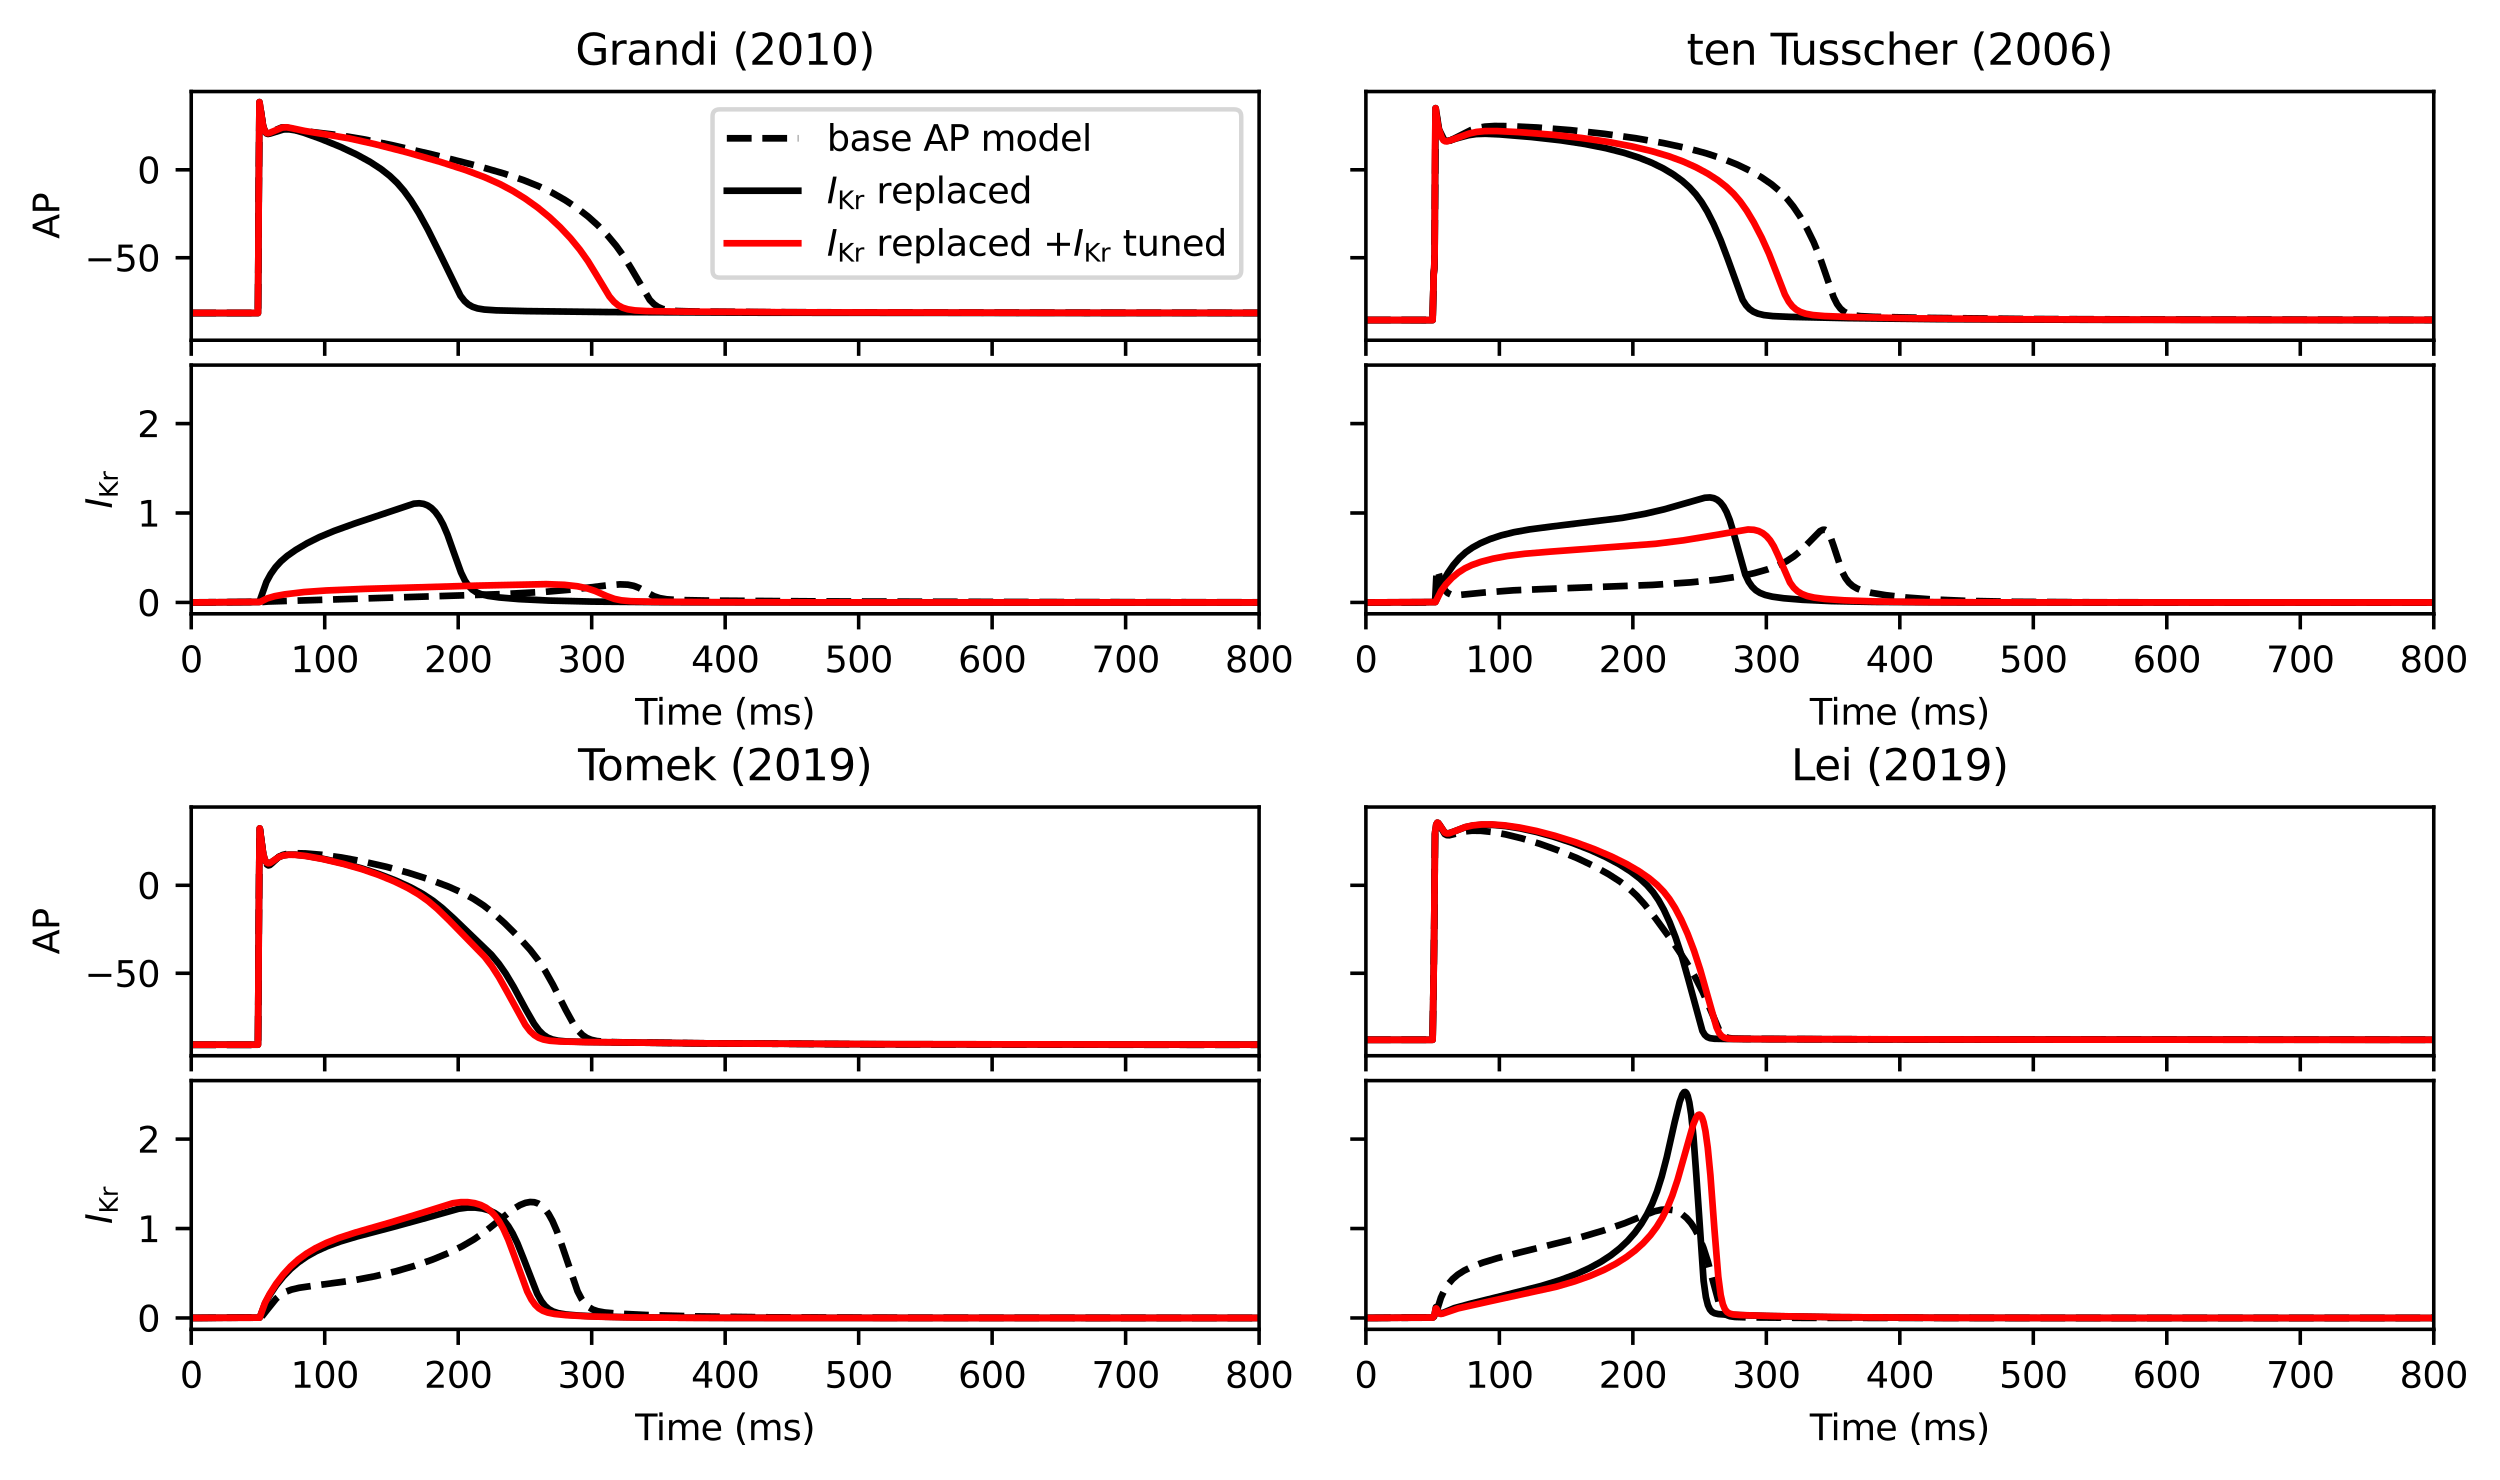 <?xml version="1.0" encoding="utf-8" standalone="no"?>
<!DOCTYPE svg PUBLIC "-//W3C//DTD SVG 1.1//EN"
  "http://www.w3.org/Graphics/SVG/1.1/DTD/svg11.dtd">
<svg xmlns:xlink="http://www.w3.org/1999/xlink" width="559.861pt" height="331.38pt" viewBox="0 0 559.861 331.38" xmlns="http://www.w3.org/2000/svg" version="1.1">
 <defs>
  <style type="text/css">*{stroke-linejoin: round; stroke-linecap: butt}</style>
 </defs>
 <g id="figure_1">
  <g id="patch_1">
   <path d="M 0 331.38 
L 559.861 331.38 
L 559.861 0 
L 0 0 
z
" style="fill: #ffffff"/>
  </g>
  <g id="axes_1">
   <g id="patch_2">
    <path d="M 42.826 76.191 
L 281.969 76.191 
L 281.969 20.494 
L 42.826 20.494 
z
" style="fill: #ffffff"/>
   </g>
   <g id="matplotlib.axis_1">
    <g id="xtick_1">
     <g id="line2d_1">
      <defs>
       <path id="m1b3de2d5b2" d="M 0 0 
L 0 3.5 
" style="stroke: #000000; stroke-width: 0.8"/>
      </defs>
      <g>
       <use xlink:href="#m1b3de2d5b2" x="42.826" y="76.191" style="stroke: #000000; stroke-width: 0.8"/>
      </g>
     </g>
    </g>
    <g id="xtick_2">
     <g id="line2d_2">
      <g>
       <use xlink:href="#m1b3de2d5b2" x="72.719" y="76.191" style="stroke: #000000; stroke-width: 0.8"/>
      </g>
     </g>
    </g>
    <g id="xtick_3">
     <g id="line2d_3">
      <g>
       <use xlink:href="#m1b3de2d5b2" x="102.612" y="76.191" style="stroke: #000000; stroke-width: 0.8"/>
      </g>
     </g>
    </g>
    <g id="xtick_4">
     <g id="line2d_4">
      <g>
       <use xlink:href="#m1b3de2d5b2" x="132.505" y="76.191" style="stroke: #000000; stroke-width: 0.8"/>
      </g>
     </g>
    </g>
    <g id="xtick_5">
     <g id="line2d_5">
      <g>
       <use xlink:href="#m1b3de2d5b2" x="162.398" y="76.191" style="stroke: #000000; stroke-width: 0.8"/>
      </g>
     </g>
    </g>
    <g id="xtick_6">
     <g id="line2d_6">
      <g>
       <use xlink:href="#m1b3de2d5b2" x="192.291" y="76.191" style="stroke: #000000; stroke-width: 0.8"/>
      </g>
     </g>
    </g>
    <g id="xtick_7">
     <g id="line2d_7">
      <g>
       <use xlink:href="#m1b3de2d5b2" x="222.183" y="76.191" style="stroke: #000000; stroke-width: 0.8"/>
      </g>
     </g>
    </g>
    <g id="xtick_8">
     <g id="line2d_8">
      <g>
       <use xlink:href="#m1b3de2d5b2" x="252.076" y="76.191" style="stroke: #000000; stroke-width: 0.8"/>
      </g>
     </g>
    </g>
    <g id="xtick_9">
     <g id="line2d_9">
      <g>
       <use xlink:href="#m1b3de2d5b2" x="281.969" y="76.191" style="stroke: #000000; stroke-width: 0.8"/>
      </g>
     </g>
    </g>
   </g>
   <g id="matplotlib.axis_2">
    <g id="ytick_1">
     <g id="line2d_10">
      <defs>
       <path id="mf3518e2191" d="M 0 0 
L -3.5 0 
" style="stroke: #000000; stroke-width: 0.8"/>
      </defs>
      <g>
       <use xlink:href="#mf3518e2191" x="42.826" y="57.716" style="stroke: #000000; stroke-width: 0.8"/>
      </g>
     </g>
     <g id="text_1">
      <!-- −50 -->
      <g transform="translate(18.942 60.756) scale(0.08 -0.08)">
       <defs>
        <path id="DejaVuSans-2212" d="M 678 2272 
L 4684 2272 
L 4684 1741 
L 678 1741 
L 678 2272 
z
" transform="scale(0.016)"/>
        <path id="DejaVuSans-35" d="M 691 4666 
L 3169 4666 
L 3169 4134 
L 1269 4134 
L 1269 2991 
Q 1406 3038 1543 3061 
Q 1681 3084 1819 3084 
Q 2600 3084 3056 2656 
Q 3513 2228 3513 1497 
Q 3513 744 3044 326 
Q 2575 -91 1722 -91 
Q 1428 -91 1123 -41 
Q 819 9 494 109 
L 494 744 
Q 775 591 1075 516 
Q 1375 441 1709 441 
Q 2250 441 2565 725 
Q 2881 1009 2881 1497 
Q 2881 1984 2565 2268 
Q 2250 2553 1709 2553 
Q 1456 2553 1204 2497 
Q 953 2441 691 2322 
L 691 4666 
z
" transform="scale(0.016)"/>
        <path id="DejaVuSans-30" d="M 2034 4250 
Q 1547 4250 1301 3770 
Q 1056 3291 1056 2328 
Q 1056 1369 1301 889 
Q 1547 409 2034 409 
Q 2525 409 2770 889 
Q 3016 1369 3016 2328 
Q 3016 3291 2770 3770 
Q 2525 4250 2034 4250 
z
M 2034 4750 
Q 2819 4750 3233 4129 
Q 3647 3509 3647 2328 
Q 3647 1150 3233 529 
Q 2819 -91 2034 -91 
Q 1250 -91 836 529 
Q 422 1150 422 2328 
Q 422 3509 836 4129 
Q 1250 4750 2034 4750 
z
" transform="scale(0.016)"/>
       </defs>
       <use xlink:href="#DejaVuSans-2212"/>
       <use xlink:href="#DejaVuSans-35" x="83.789"/>
       <use xlink:href="#DejaVuSans-30" x="147.412"/>
      </g>
     </g>
    </g>
    <g id="ytick_2">
     <g id="line2d_11">
      <g>
       <use xlink:href="#mf3518e2191" x="42.826" y="38.022" style="stroke: #000000; stroke-width: 0.8"/>
      </g>
     </g>
     <g id="text_2">
      <!-- 0 -->
      <g transform="translate(30.736 41.062) scale(0.08 -0.08)">
       <use xlink:href="#DejaVuSans-30"/>
      </g>
     </g>
    </g>
    <g id="text_3">
     <!-- AP -->
     <g transform="translate(13.279 53.491) rotate(-90) scale(0.08 -0.08)">
      <defs>
       <path id="DejaVuSans-41" d="M 2188 4044 
L 1331 1722 
L 3047 1722 
L 2188 4044 
z
M 1831 4666 
L 2547 4666 
L 4325 0 
L 3669 0 
L 3244 1197 
L 1141 1197 
L 716 0 
L 50 0 
L 1831 4666 
z
" transform="scale(0.016)"/>
       <path id="DejaVuSans-50" d="M 1259 4147 
L 1259 2394 
L 2053 2394 
Q 2494 2394 2734 2622 
Q 2975 2850 2975 3272 
Q 2975 3691 2734 3919 
Q 2494 4147 2053 4147 
L 1259 4147 
z
M 628 4666 
L 2053 4666 
Q 2838 4666 3239 4311 
Q 3641 3956 3641 3272 
Q 3641 2581 3239 2228 
Q 2838 1875 2053 1875 
L 1259 1875 
L 1259 0 
L 628 0 
L 628 4666 
z
" transform="scale(0.016)"/>
      </defs>
      <use xlink:href="#DejaVuSans-41"/>
      <use xlink:href="#DejaVuSans-50" x="68.408"/>
     </g>
    </g>
   </g>
   <g id="line2d_12">
    <path d="M 42.826 70.076 
L 57.773 70.077 
L 57.952 42.689 
L 58.102 22.88 
L 58.251 23.819 
L 58.909 28.187 
L 59.297 29.325 
L 59.656 29.735 
L 60.015 29.809 
L 60.523 29.648 
L 63.094 28.543 
L 63.931 28.51 
L 64.797 28.714 
L 66.591 29.17 
L 69.012 29.472 
L 76.067 30.293 
L 81.298 31.17 
L 87.695 32.479 
L 96.813 34.591 
L 106.737 37.1 
L 112.895 38.871 
L 117.259 40.347 
L 120.727 41.748 
L 123.716 43.191 
L 126.526 44.794 
L 129.246 46.601 
L 131.668 48.468 
L 133.88 50.457 
L 136.032 52.695 
L 138.005 55.065 
L 139.769 57.529 
L 141.443 60.255 
L 145.508 67.153 
L 146.435 68.104 
L 147.362 68.741 
L 148.378 69.169 
L 149.663 69.462 
L 151.576 69.648 
L 155.522 69.761 
L 172.023 69.9 
L 214.142 70.02 
L 281.999 70.066 
L 281.999 70.066 
" clip-path="url(#p219eb6b52a)" style="fill: none; stroke-dasharray: 5.55,2.4; stroke-dashoffset: 0; stroke: #000000; stroke-width: 1.5"/>
   </g>
   <g id="line2d_13">
    <path d="M 42.826 70.123 
L 57.773 70.124 
L 57.952 42.849 
L 58.102 22.858 
L 58.251 23.804 
L 58.909 28.238 
L 59.297 29.424 
L 59.656 29.88 
L 60.015 30 
L 60.523 29.904 
L 63.482 28.987 
L 64.738 28.968 
L 66.143 29.182 
L 68.026 29.717 
L 71.703 31.041 
L 76.187 32.869 
L 79.864 34.601 
L 82.883 36.261 
L 85.304 37.84 
L 87.277 39.388 
L 88.951 40.981 
L 90.475 42.739 
L 92.03 44.881 
L 93.794 47.713 
L 95.826 51.42 
L 98.487 56.758 
L 103.12 66.241 
L 104.047 67.428 
L 104.914 68.188 
L 105.84 68.709 
L 106.946 69.072 
L 108.471 69.324 
L 111.102 69.501 
L 117.977 69.673 
L 135.883 69.88 
L 170.558 70.028 
L 252.674 70.109 
L 281.999 70.116 
L 281.999 70.116 
" clip-path="url(#p219eb6b52a)" style="fill: none; stroke: #000000; stroke-width: 1.5; stroke-linecap: square"/>
   </g>
   <g id="line2d_14">
    <path d="M 42.826 70.083 
L 57.773 70.084 
L 57.952 42.707 
L 58.102 22.874 
L 58.251 23.815 
L 58.909 28.197 
L 59.297 29.342 
L 59.656 29.759 
L 60.015 29.84 
L 60.523 29.689 
L 63.243 28.565 
L 64.2 28.508 
L 65.216 28.681 
L 68.205 29.313 
L 78.07 30.965 
L 83.989 32.285 
L 91.133 34.116 
L 98.636 36.262 
L 104.346 38.113 
L 108.561 39.705 
L 111.909 41.201 
L 114.808 42.736 
L 117.588 44.462 
L 120.428 46.492 
L 123.029 48.618 
L 125.42 50.861 
L 127.752 53.35 
L 129.844 55.904 
L 131.668 58.477 
L 133.491 61.449 
L 136.481 66.403 
L 137.497 67.597 
L 138.453 68.382 
L 139.44 68.906 
L 140.606 69.269 
L 142.19 69.513 
L 144.851 69.664 
L 152.204 69.78 
L 179.108 69.945 
L 238.296 70.05 
L 281.999 70.072 
L 281.999 70.072 
" clip-path="url(#p219eb6b52a)" style="fill: none; stroke: #ff0000; stroke-width: 1.5; stroke-linecap: square"/>
   </g>
   <g id="patch_3">
    <path d="M 42.826 76.191 
L 42.826 20.494 
" style="fill: none; stroke: #000000; stroke-width: 0.8; stroke-linejoin: miter; stroke-linecap: square"/>
   </g>
   <g id="patch_4">
    <path d="M 281.969 76.191 
L 281.969 20.494 
" style="fill: none; stroke: #000000; stroke-width: 0.8; stroke-linejoin: miter; stroke-linecap: square"/>
   </g>
   <g id="patch_5">
    <path d="M 42.826 76.191 
L 281.969 76.191 
" style="fill: none; stroke: #000000; stroke-width: 0.8; stroke-linejoin: miter; stroke-linecap: square"/>
   </g>
   <g id="patch_6">
    <path d="M 42.826 20.494 
L 281.969 20.494 
" style="fill: none; stroke: #000000; stroke-width: 0.8; stroke-linejoin: miter; stroke-linecap: square"/>
   </g>
   <g id="text_4">
    <!-- Grandi (2010) -->
    <g transform="translate(128.854 14.495) scale(0.096 -0.096)">
     <defs>
      <path id="DejaVuSans-47" d="M 3809 666 
L 3809 1919 
L 2778 1919 
L 2778 2438 
L 4434 2438 
L 4434 434 
Q 4069 175 3628 42 
Q 3188 -91 2688 -91 
Q 1594 -91 976 548 
Q 359 1188 359 2328 
Q 359 3472 976 4111 
Q 1594 4750 2688 4750 
Q 3144 4750 3555 4637 
Q 3966 4525 4313 4306 
L 4313 3634 
Q 3963 3931 3569 4081 
Q 3175 4231 2741 4231 
Q 1884 4231 1454 3753 
Q 1025 3275 1025 2328 
Q 1025 1384 1454 906 
Q 1884 428 2741 428 
Q 3075 428 3337 486 
Q 3600 544 3809 666 
z
" transform="scale(0.016)"/>
      <path id="DejaVuSans-72" d="M 2631 2963 
Q 2534 3019 2420 3045 
Q 2306 3072 2169 3072 
Q 1681 3072 1420 2755 
Q 1159 2438 1159 1844 
L 1159 0 
L 581 0 
L 581 3500 
L 1159 3500 
L 1159 2956 
Q 1341 3275 1631 3429 
Q 1922 3584 2338 3584 
Q 2397 3584 2469 3576 
Q 2541 3569 2628 3553 
L 2631 2963 
z
" transform="scale(0.016)"/>
      <path id="DejaVuSans-61" d="M 2194 1759 
Q 1497 1759 1228 1600 
Q 959 1441 959 1056 
Q 959 750 1161 570 
Q 1363 391 1709 391 
Q 2188 391 2477 730 
Q 2766 1069 2766 1631 
L 2766 1759 
L 2194 1759 
z
M 3341 1997 
L 3341 0 
L 2766 0 
L 2766 531 
Q 2569 213 2275 61 
Q 1981 -91 1556 -91 
Q 1019 -91 701 211 
Q 384 513 384 1019 
Q 384 1609 779 1909 
Q 1175 2209 1959 2209 
L 2766 2209 
L 2766 2266 
Q 2766 2663 2505 2880 
Q 2244 3097 1772 3097 
Q 1472 3097 1187 3025 
Q 903 2953 641 2809 
L 641 3341 
Q 956 3463 1253 3523 
Q 1550 3584 1831 3584 
Q 2591 3584 2966 3190 
Q 3341 2797 3341 1997 
z
" transform="scale(0.016)"/>
      <path id="DejaVuSans-6e" d="M 3513 2113 
L 3513 0 
L 2938 0 
L 2938 2094 
Q 2938 2591 2744 2837 
Q 2550 3084 2163 3084 
Q 1697 3084 1428 2787 
Q 1159 2491 1159 1978 
L 1159 0 
L 581 0 
L 581 3500 
L 1159 3500 
L 1159 2956 
Q 1366 3272 1645 3428 
Q 1925 3584 2291 3584 
Q 2894 3584 3203 3211 
Q 3513 2838 3513 2113 
z
" transform="scale(0.016)"/>
      <path id="DejaVuSans-64" d="M 2906 2969 
L 2906 4863 
L 3481 4863 
L 3481 0 
L 2906 0 
L 2906 525 
Q 2725 213 2448 61 
Q 2172 -91 1784 -91 
Q 1150 -91 751 415 
Q 353 922 353 1747 
Q 353 2572 751 3078 
Q 1150 3584 1784 3584 
Q 2172 3584 2448 3432 
Q 2725 3281 2906 2969 
z
M 947 1747 
Q 947 1113 1208 752 
Q 1469 391 1925 391 
Q 2381 391 2643 752 
Q 2906 1113 2906 1747 
Q 2906 2381 2643 2742 
Q 2381 3103 1925 3103 
Q 1469 3103 1208 2742 
Q 947 2381 947 1747 
z
" transform="scale(0.016)"/>
      <path id="DejaVuSans-69" d="M 603 3500 
L 1178 3500 
L 1178 0 
L 603 0 
L 603 3500 
z
M 603 4863 
L 1178 4863 
L 1178 4134 
L 603 4134 
L 603 4863 
z
" transform="scale(0.016)"/>
      <path id="DejaVuSans-20" transform="scale(0.016)"/>
      <path id="DejaVuSans-28" d="M 1984 4856 
Q 1566 4138 1362 3434 
Q 1159 2731 1159 2009 
Q 1159 1288 1364 580 
Q 1569 -128 1984 -844 
L 1484 -844 
Q 1016 -109 783 600 
Q 550 1309 550 2009 
Q 550 2706 781 3412 
Q 1013 4119 1484 4856 
L 1984 4856 
z
" transform="scale(0.016)"/>
      <path id="DejaVuSans-32" d="M 1228 531 
L 3431 531 
L 3431 0 
L 469 0 
L 469 531 
Q 828 903 1448 1529 
Q 2069 2156 2228 2338 
Q 2531 2678 2651 2914 
Q 2772 3150 2772 3378 
Q 2772 3750 2511 3984 
Q 2250 4219 1831 4219 
Q 1534 4219 1204 4116 
Q 875 4013 500 3803 
L 500 4441 
Q 881 4594 1212 4672 
Q 1544 4750 1819 4750 
Q 2544 4750 2975 4387 
Q 3406 4025 3406 3419 
Q 3406 3131 3298 2873 
Q 3191 2616 2906 2266 
Q 2828 2175 2409 1742 
Q 1991 1309 1228 531 
z
" transform="scale(0.016)"/>
      <path id="DejaVuSans-31" d="M 794 531 
L 1825 531 
L 1825 4091 
L 703 3866 
L 703 4441 
L 1819 4666 
L 2450 4666 
L 2450 531 
L 3481 531 
L 3481 0 
L 794 0 
L 794 531 
z
" transform="scale(0.016)"/>
      <path id="DejaVuSans-29" d="M 513 4856 
L 1013 4856 
Q 1481 4119 1714 3412 
Q 1947 2706 1947 2009 
Q 1947 1309 1714 600 
Q 1481 -109 1013 -844 
L 513 -844 
Q 928 -128 1133 580 
Q 1338 1288 1338 2009 
Q 1338 2731 1133 3434 
Q 928 4138 513 4856 
z
" transform="scale(0.016)"/>
     </defs>
     <use xlink:href="#DejaVuSans-47"/>
     <use xlink:href="#DejaVuSans-72" x="77.49"/>
     <use xlink:href="#DejaVuSans-61" x="118.604"/>
     <use xlink:href="#DejaVuSans-6e" x="179.883"/>
     <use xlink:href="#DejaVuSans-64" x="243.262"/>
     <use xlink:href="#DejaVuSans-69" x="306.738"/>
     <use xlink:href="#DejaVuSans-20" x="334.521"/>
     <use xlink:href="#DejaVuSans-28" x="366.309"/>
     <use xlink:href="#DejaVuSans-32" x="405.322"/>
     <use xlink:href="#DejaVuSans-30" x="468.945"/>
     <use xlink:href="#DejaVuSans-31" x="532.568"/>
     <use xlink:href="#DejaVuSans-30" x="596.191"/>
     <use xlink:href="#DejaVuSans-29" x="659.814"/>
    </g>
   </g>
   <g id="legend_1">
    <g id="patch_7">
     <path d="M 161.169 62.157 
L 276.369 62.157 
Q 277.969 62.157 277.969 60.557 
L 277.969 26.095 
Q 277.969 24.494 276.369 24.494 
L 161.169 24.494 
Q 159.569 24.494 159.569 26.095 
L 159.569 60.557 
Q 159.569 62.157 161.169 62.157 
z
" style="fill: #ffffff; opacity: 0.8; stroke: #cccccc; stroke-linejoin: miter"/>
    </g>
    <g id="line2d_15">
     <path d="M 162.769 30.973 
L 170.769 30.973 
L 178.769 30.973 
" style="fill: none; stroke-dasharray: 5.55,2.4; stroke-dashoffset: 0; stroke: #000000; stroke-width: 1.5"/>
    </g>
    <g id="text_5">
     <!-- base AP model -->
     <g transform="translate(185.169 33.773) scale(0.08 -0.08)">
      <defs>
       <path id="DejaVuSans-62" d="M 3116 1747 
Q 3116 2381 2855 2742 
Q 2594 3103 2138 3103 
Q 1681 3103 1420 2742 
Q 1159 2381 1159 1747 
Q 1159 1113 1420 752 
Q 1681 391 2138 391 
Q 2594 391 2855 752 
Q 3116 1113 3116 1747 
z
M 1159 2969 
Q 1341 3281 1617 3432 
Q 1894 3584 2278 3584 
Q 2916 3584 3314 3078 
Q 3713 2572 3713 1747 
Q 3713 922 3314 415 
Q 2916 -91 2278 -91 
Q 1894 -91 1617 61 
Q 1341 213 1159 525 
L 1159 0 
L 581 0 
L 581 4863 
L 1159 4863 
L 1159 2969 
z
" transform="scale(0.016)"/>
       <path id="DejaVuSans-73" d="M 2834 3397 
L 2834 2853 
Q 2591 2978 2328 3040 
Q 2066 3103 1784 3103 
Q 1356 3103 1142 2972 
Q 928 2841 928 2578 
Q 928 2378 1081 2264 
Q 1234 2150 1697 2047 
L 1894 2003 
Q 2506 1872 2764 1633 
Q 3022 1394 3022 966 
Q 3022 478 2636 193 
Q 2250 -91 1575 -91 
Q 1294 -91 989 -36 
Q 684 19 347 128 
L 347 722 
Q 666 556 975 473 
Q 1284 391 1588 391 
Q 1994 391 2212 530 
Q 2431 669 2431 922 
Q 2431 1156 2273 1281 
Q 2116 1406 1581 1522 
L 1381 1569 
Q 847 1681 609 1914 
Q 372 2147 372 2553 
Q 372 3047 722 3315 
Q 1072 3584 1716 3584 
Q 2034 3584 2315 3537 
Q 2597 3491 2834 3397 
z
" transform="scale(0.016)"/>
       <path id="DejaVuSans-65" d="M 3597 1894 
L 3597 1613 
L 953 1613 
Q 991 1019 1311 708 
Q 1631 397 2203 397 
Q 2534 397 2845 478 
Q 3156 559 3463 722 
L 3463 178 
Q 3153 47 2828 -22 
Q 2503 -91 2169 -91 
Q 1331 -91 842 396 
Q 353 884 353 1716 
Q 353 2575 817 3079 
Q 1281 3584 2069 3584 
Q 2775 3584 3186 3129 
Q 3597 2675 3597 1894 
z
M 3022 2063 
Q 3016 2534 2758 2815 
Q 2500 3097 2075 3097 
Q 1594 3097 1305 2825 
Q 1016 2553 972 2059 
L 3022 2063 
z
" transform="scale(0.016)"/>
       <path id="DejaVuSans-6d" d="M 3328 2828 
Q 3544 3216 3844 3400 
Q 4144 3584 4550 3584 
Q 5097 3584 5394 3201 
Q 5691 2819 5691 2113 
L 5691 0 
L 5113 0 
L 5113 2094 
Q 5113 2597 4934 2840 
Q 4756 3084 4391 3084 
Q 3944 3084 3684 2787 
Q 3425 2491 3425 1978 
L 3425 0 
L 2847 0 
L 2847 2094 
Q 2847 2600 2669 2842 
Q 2491 3084 2119 3084 
Q 1678 3084 1418 2786 
Q 1159 2488 1159 1978 
L 1159 0 
L 581 0 
L 581 3500 
L 1159 3500 
L 1159 2956 
Q 1356 3278 1631 3431 
Q 1906 3584 2284 3584 
Q 2666 3584 2933 3390 
Q 3200 3197 3328 2828 
z
" transform="scale(0.016)"/>
       <path id="DejaVuSans-6f" d="M 1959 3097 
Q 1497 3097 1228 2736 
Q 959 2375 959 1747 
Q 959 1119 1226 758 
Q 1494 397 1959 397 
Q 2419 397 2687 759 
Q 2956 1122 2956 1747 
Q 2956 2369 2687 2733 
Q 2419 3097 1959 3097 
z
M 1959 3584 
Q 2709 3584 3137 3096 
Q 3566 2609 3566 1747 
Q 3566 888 3137 398 
Q 2709 -91 1959 -91 
Q 1206 -91 779 398 
Q 353 888 353 1747 
Q 353 2609 779 3096 
Q 1206 3584 1959 3584 
z
" transform="scale(0.016)"/>
       <path id="DejaVuSans-6c" d="M 603 4863 
L 1178 4863 
L 1178 0 
L 603 0 
L 603 4863 
z
" transform="scale(0.016)"/>
      </defs>
      <use xlink:href="#DejaVuSans-62"/>
      <use xlink:href="#DejaVuSans-61" x="63.477"/>
      <use xlink:href="#DejaVuSans-73" x="124.756"/>
      <use xlink:href="#DejaVuSans-65" x="176.855"/>
      <use xlink:href="#DejaVuSans-20" x="238.379"/>
      <use xlink:href="#DejaVuSans-41" x="270.166"/>
      <use xlink:href="#DejaVuSans-50" x="338.574"/>
      <use xlink:href="#DejaVuSans-20" x="398.877"/>
      <use xlink:href="#DejaVuSans-6d" x="430.664"/>
      <use xlink:href="#DejaVuSans-6f" x="528.076"/>
      <use xlink:href="#DejaVuSans-64" x="589.258"/>
      <use xlink:href="#DejaVuSans-65" x="652.734"/>
      <use xlink:href="#DejaVuSans-6c" x="714.258"/>
     </g>
    </g>
    <g id="line2d_16">
     <path d="M 162.769 42.717 
L 170.769 42.717 
L 178.769 42.717 
" style="fill: none; stroke: #000000; stroke-width: 1.5; stroke-linecap: square"/>
    </g>
    <g id="text_6">
     <!-- $I_\mathrm{Kr}$ replaced -->
     <g transform="translate(185.169 45.517) scale(0.08 -0.08)">
      <defs>
       <path id="DejaVuSans-Oblique-49" d="M 1081 4666 
L 1716 4666 
L 806 0 
L 172 0 
L 1081 4666 
z
" transform="scale(0.016)"/>
       <path id="DejaVuSans-4b" d="M 628 4666 
L 1259 4666 
L 1259 2694 
L 3353 4666 
L 4166 4666 
L 1850 2491 
L 4331 0 
L 3500 0 
L 1259 2247 
L 1259 0 
L 628 0 
L 628 4666 
z
" transform="scale(0.016)"/>
       <path id="DejaVuSans-70" d="M 1159 525 
L 1159 -1331 
L 581 -1331 
L 581 3500 
L 1159 3500 
L 1159 2969 
Q 1341 3281 1617 3432 
Q 1894 3584 2278 3584 
Q 2916 3584 3314 3078 
Q 3713 2572 3713 1747 
Q 3713 922 3314 415 
Q 2916 -91 2278 -91 
Q 1894 -91 1617 61 
Q 1341 213 1159 525 
z
M 3116 1747 
Q 3116 2381 2855 2742 
Q 2594 3103 2138 3103 
Q 1681 3103 1420 2742 
Q 1159 2381 1159 1747 
Q 1159 1113 1420 752 
Q 1681 391 2138 391 
Q 2594 391 2855 752 
Q 3116 1113 3116 1747 
z
" transform="scale(0.016)"/>
       <path id="DejaVuSans-63" d="M 3122 3366 
L 3122 2828 
Q 2878 2963 2633 3030 
Q 2388 3097 2138 3097 
Q 1578 3097 1268 2742 
Q 959 2388 959 1747 
Q 959 1106 1268 751 
Q 1578 397 2138 397 
Q 2388 397 2633 464 
Q 2878 531 3122 666 
L 3122 134 
Q 2881 22 2623 -34 
Q 2366 -91 2075 -91 
Q 1284 -91 818 406 
Q 353 903 353 1747 
Q 353 2603 823 3093 
Q 1294 3584 2113 3584 
Q 2378 3584 2631 3529 
Q 2884 3475 3122 3366 
z
" transform="scale(0.016)"/>
      </defs>
      <use xlink:href="#DejaVuSans-Oblique-49" transform="translate(0 0.016)"/>
      <use xlink:href="#DejaVuSans-4b" transform="translate(29.492 -16.391) scale(0.7)"/>
      <use xlink:href="#DejaVuSans-72" transform="translate(75.396 -16.391) scale(0.7)"/>
      <use xlink:href="#DejaVuSans-20" transform="translate(106.909 0.016)"/>
      <use xlink:href="#DejaVuSans-72" transform="translate(138.696 0.016)"/>
      <use xlink:href="#DejaVuSans-65" transform="translate(179.81 0.016)"/>
      <use xlink:href="#DejaVuSans-70" transform="translate(241.333 0.016)"/>
      <use xlink:href="#DejaVuSans-6c" transform="translate(304.81 0.016)"/>
      <use xlink:href="#DejaVuSans-61" transform="translate(332.593 0.016)"/>
      <use xlink:href="#DejaVuSans-63" transform="translate(393.872 0.016)"/>
      <use xlink:href="#DejaVuSans-65" transform="translate(448.853 0.016)"/>
      <use xlink:href="#DejaVuSans-64" transform="translate(510.376 0.016)"/>
     </g>
    </g>
    <g id="line2d_17">
     <path d="M 162.769 54.477 
L 170.769 54.477 
L 178.769 54.477 
" style="fill: none; stroke: #ff0000; stroke-width: 1.5; stroke-linecap: square"/>
    </g>
    <g id="text_7">
     <!-- $I_\mathrm{Kr}$ replaced $+  I_\mathrm{Kr}$ tuned -->
     <g transform="translate(185.169 57.277) scale(0.08 -0.08)">
      <defs>
       <path id="DejaVuSans-2b" d="M 2944 4013 
L 2944 2272 
L 4684 2272 
L 4684 1741 
L 2944 1741 
L 2944 0 
L 2419 0 
L 2419 1741 
L 678 1741 
L 678 2272 
L 2419 2272 
L 2419 4013 
L 2944 4013 
z
" transform="scale(0.016)"/>
       <path id="DejaVuSans-74" d="M 1172 4494 
L 1172 3500 
L 2356 3500 
L 2356 3053 
L 1172 3053 
L 1172 1153 
Q 1172 725 1289 603 
Q 1406 481 1766 481 
L 2356 481 
L 2356 0 
L 1766 0 
Q 1100 0 847 248 
Q 594 497 594 1153 
L 594 3053 
L 172 3053 
L 172 3500 
L 594 3500 
L 594 4494 
L 1172 4494 
z
" transform="scale(0.016)"/>
       <path id="DejaVuSans-75" d="M 544 1381 
L 544 3500 
L 1119 3500 
L 1119 1403 
Q 1119 906 1312 657 
Q 1506 409 1894 409 
Q 2359 409 2629 706 
Q 2900 1003 2900 1516 
L 2900 3500 
L 3475 3500 
L 3475 0 
L 2900 0 
L 2900 538 
Q 2691 219 2414 64 
Q 2138 -91 1772 -91 
Q 1169 -91 856 284 
Q 544 659 544 1381 
z
M 1991 3584 
L 1991 3584 
z
" transform="scale(0.016)"/>
      </defs>
      <use xlink:href="#DejaVuSans-Oblique-49" transform="translate(0 0.016)"/>
      <use xlink:href="#DejaVuSans-4b" transform="translate(29.492 -16.391) scale(0.7)"/>
      <use xlink:href="#DejaVuSans-72" transform="translate(75.396 -16.391) scale(0.7)"/>
      <use xlink:href="#DejaVuSans-20" transform="translate(106.909 0.016)"/>
      <use xlink:href="#DejaVuSans-72" transform="translate(138.696 0.016)"/>
      <use xlink:href="#DejaVuSans-65" transform="translate(179.81 0.016)"/>
      <use xlink:href="#DejaVuSans-70" transform="translate(241.333 0.016)"/>
      <use xlink:href="#DejaVuSans-6c" transform="translate(304.81 0.016)"/>
      <use xlink:href="#DejaVuSans-61" transform="translate(332.593 0.016)"/>
      <use xlink:href="#DejaVuSans-63" transform="translate(393.872 0.016)"/>
      <use xlink:href="#DejaVuSans-65" transform="translate(448.853 0.016)"/>
      <use xlink:href="#DejaVuSans-64" transform="translate(510.376 0.016)"/>
      <use xlink:href="#DejaVuSans-20" transform="translate(573.853 0.016)"/>
      <use xlink:href="#DejaVuSans-2b" transform="translate(605.64 0.016)"/>
      <use xlink:href="#DejaVuSans-Oblique-49" transform="translate(689.429 0.016)"/>
      <use xlink:href="#DejaVuSans-4b" transform="translate(718.921 -16.391) scale(0.7)"/>
      <use xlink:href="#DejaVuSans-72" transform="translate(764.824 -16.391) scale(0.7)"/>
      <use xlink:href="#DejaVuSans-20" transform="translate(796.338 0.016)"/>
      <use xlink:href="#DejaVuSans-74" transform="translate(828.125 0.016)"/>
      <use xlink:href="#DejaVuSans-75" transform="translate(867.334 0.016)"/>
      <use xlink:href="#DejaVuSans-6e" transform="translate(930.713 0.016)"/>
      <use xlink:href="#DejaVuSans-65" transform="translate(994.092 0.016)"/>
      <use xlink:href="#DejaVuSans-64" transform="translate(1055.615 0.016)"/>
     </g>
    </g>
   </g>
  </g>
  <g id="axes_2">
   <g id="patch_8">
    <path d="M 42.826 137.457 
L 281.969 137.457 
L 281.969 81.76 
L 42.826 81.76 
z
" style="fill: #ffffff"/>
   </g>
   <g id="matplotlib.axis_3">
    <g id="xtick_10">
     <g id="line2d_18">
      <g>
       <use xlink:href="#m1b3de2d5b2" x="42.826" y="137.457" style="stroke: #000000; stroke-width: 0.8"/>
      </g>
     </g>
     <g id="text_8">
      <!-- 0 -->
      <g transform="translate(40.281 150.535) scale(0.08 -0.08)">
       <use xlink:href="#DejaVuSans-30"/>
      </g>
     </g>
    </g>
    <g id="xtick_11">
     <g id="line2d_19">
      <g>
       <use xlink:href="#m1b3de2d5b2" x="72.719" y="137.457" style="stroke: #000000; stroke-width: 0.8"/>
      </g>
     </g>
     <g id="text_9">
      <!-- 100 -->
      <g transform="translate(65.084 150.535) scale(0.08 -0.08)">
       <use xlink:href="#DejaVuSans-31"/>
       <use xlink:href="#DejaVuSans-30" x="63.623"/>
       <use xlink:href="#DejaVuSans-30" x="127.246"/>
      </g>
     </g>
    </g>
    <g id="xtick_12">
     <g id="line2d_20">
      <g>
       <use xlink:href="#m1b3de2d5b2" x="102.612" y="137.457" style="stroke: #000000; stroke-width: 0.8"/>
      </g>
     </g>
     <g id="text_10">
      <!-- 200 -->
      <g transform="translate(94.977 150.535) scale(0.08 -0.08)">
       <use xlink:href="#DejaVuSans-32"/>
       <use xlink:href="#DejaVuSans-30" x="63.623"/>
       <use xlink:href="#DejaVuSans-30" x="127.246"/>
      </g>
     </g>
    </g>
    <g id="xtick_13">
     <g id="line2d_21">
      <g>
       <use xlink:href="#m1b3de2d5b2" x="132.505" y="137.457" style="stroke: #000000; stroke-width: 0.8"/>
      </g>
     </g>
     <g id="text_11">
      <!-- 300 -->
      <g transform="translate(124.87 150.535) scale(0.08 -0.08)">
       <defs>
        <path id="DejaVuSans-33" d="M 2597 2516 
Q 3050 2419 3304 2112 
Q 3559 1806 3559 1356 
Q 3559 666 3084 287 
Q 2609 -91 1734 -91 
Q 1441 -91 1130 -33 
Q 819 25 488 141 
L 488 750 
Q 750 597 1062 519 
Q 1375 441 1716 441 
Q 2309 441 2620 675 
Q 2931 909 2931 1356 
Q 2931 1769 2642 2001 
Q 2353 2234 1838 2234 
L 1294 2234 
L 1294 2753 
L 1863 2753 
Q 2328 2753 2575 2939 
Q 2822 3125 2822 3475 
Q 2822 3834 2567 4026 
Q 2313 4219 1838 4219 
Q 1578 4219 1281 4162 
Q 984 4106 628 3988 
L 628 4550 
Q 988 4650 1302 4700 
Q 1616 4750 1894 4750 
Q 2613 4750 3031 4423 
Q 3450 4097 3450 3541 
Q 3450 3153 3228 2886 
Q 3006 2619 2597 2516 
z
" transform="scale(0.016)"/>
       </defs>
       <use xlink:href="#DejaVuSans-33"/>
       <use xlink:href="#DejaVuSans-30" x="63.623"/>
       <use xlink:href="#DejaVuSans-30" x="127.246"/>
      </g>
     </g>
    </g>
    <g id="xtick_14">
     <g id="line2d_22">
      <g>
       <use xlink:href="#m1b3de2d5b2" x="162.398" y="137.457" style="stroke: #000000; stroke-width: 0.8"/>
      </g>
     </g>
     <g id="text_12">
      <!-- 400 -->
      <g transform="translate(154.763 150.535) scale(0.08 -0.08)">
       <defs>
        <path id="DejaVuSans-34" d="M 2419 4116 
L 825 1625 
L 2419 1625 
L 2419 4116 
z
M 2253 4666 
L 3047 4666 
L 3047 1625 
L 3713 1625 
L 3713 1100 
L 3047 1100 
L 3047 0 
L 2419 0 
L 2419 1100 
L 313 1100 
L 313 1709 
L 2253 4666 
z
" transform="scale(0.016)"/>
       </defs>
       <use xlink:href="#DejaVuSans-34"/>
       <use xlink:href="#DejaVuSans-30" x="63.623"/>
       <use xlink:href="#DejaVuSans-30" x="127.246"/>
      </g>
     </g>
    </g>
    <g id="xtick_15">
     <g id="line2d_23">
      <g>
       <use xlink:href="#m1b3de2d5b2" x="192.291" y="137.457" style="stroke: #000000; stroke-width: 0.8"/>
      </g>
     </g>
     <g id="text_13">
      <!-- 500 -->
      <g transform="translate(184.656 150.535) scale(0.08 -0.08)">
       <use xlink:href="#DejaVuSans-35"/>
       <use xlink:href="#DejaVuSans-30" x="63.623"/>
       <use xlink:href="#DejaVuSans-30" x="127.246"/>
      </g>
     </g>
    </g>
    <g id="xtick_16">
     <g id="line2d_24">
      <g>
       <use xlink:href="#m1b3de2d5b2" x="222.183" y="137.457" style="stroke: #000000; stroke-width: 0.8"/>
      </g>
     </g>
     <g id="text_14">
      <!-- 600 -->
      <g transform="translate(214.548 150.535) scale(0.08 -0.08)">
       <defs>
        <path id="DejaVuSans-36" d="M 2113 2584 
Q 1688 2584 1439 2293 
Q 1191 2003 1191 1497 
Q 1191 994 1439 701 
Q 1688 409 2113 409 
Q 2538 409 2786 701 
Q 3034 994 3034 1497 
Q 3034 2003 2786 2293 
Q 2538 2584 2113 2584 
z
M 3366 4563 
L 3366 3988 
Q 3128 4100 2886 4159 
Q 2644 4219 2406 4219 
Q 1781 4219 1451 3797 
Q 1122 3375 1075 2522 
Q 1259 2794 1537 2939 
Q 1816 3084 2150 3084 
Q 2853 3084 3261 2657 
Q 3669 2231 3669 1497 
Q 3669 778 3244 343 
Q 2819 -91 2113 -91 
Q 1303 -91 875 529 
Q 447 1150 447 2328 
Q 447 3434 972 4092 
Q 1497 4750 2381 4750 
Q 2619 4750 2861 4703 
Q 3103 4656 3366 4563 
z
" transform="scale(0.016)"/>
       </defs>
       <use xlink:href="#DejaVuSans-36"/>
       <use xlink:href="#DejaVuSans-30" x="63.623"/>
       <use xlink:href="#DejaVuSans-30" x="127.246"/>
      </g>
     </g>
    </g>
    <g id="xtick_17">
     <g id="line2d_25">
      <g>
       <use xlink:href="#m1b3de2d5b2" x="252.076" y="137.457" style="stroke: #000000; stroke-width: 0.8"/>
      </g>
     </g>
     <g id="text_15">
      <!-- 700 -->
      <g transform="translate(244.441 150.535) scale(0.08 -0.08)">
       <defs>
        <path id="DejaVuSans-37" d="M 525 4666 
L 3525 4666 
L 3525 4397 
L 1831 0 
L 1172 0 
L 2766 4134 
L 525 4134 
L 525 4666 
z
" transform="scale(0.016)"/>
       </defs>
       <use xlink:href="#DejaVuSans-37"/>
       <use xlink:href="#DejaVuSans-30" x="63.623"/>
       <use xlink:href="#DejaVuSans-30" x="127.246"/>
      </g>
     </g>
    </g>
    <g id="xtick_18">
     <g id="line2d_26">
      <g>
       <use xlink:href="#m1b3de2d5b2" x="281.969" y="137.457" style="stroke: #000000; stroke-width: 0.8"/>
      </g>
     </g>
     <g id="text_16">
      <!-- 800 -->
      <g transform="translate(274.334 150.535) scale(0.08 -0.08)">
       <defs>
        <path id="DejaVuSans-38" d="M 2034 2216 
Q 1584 2216 1326 1975 
Q 1069 1734 1069 1313 
Q 1069 891 1326 650 
Q 1584 409 2034 409 
Q 2484 409 2743 651 
Q 3003 894 3003 1313 
Q 3003 1734 2745 1975 
Q 2488 2216 2034 2216 
z
M 1403 2484 
Q 997 2584 770 2862 
Q 544 3141 544 3541 
Q 544 4100 942 4425 
Q 1341 4750 2034 4750 
Q 2731 4750 3128 4425 
Q 3525 4100 3525 3541 
Q 3525 3141 3298 2862 
Q 3072 2584 2669 2484 
Q 3125 2378 3379 2068 
Q 3634 1759 3634 1313 
Q 3634 634 3220 271 
Q 2806 -91 2034 -91 
Q 1263 -91 848 271 
Q 434 634 434 1313 
Q 434 1759 690 2068 
Q 947 2378 1403 2484 
z
M 1172 3481 
Q 1172 3119 1398 2916 
Q 1625 2713 2034 2713 
Q 2441 2713 2670 2916 
Q 2900 3119 2900 3481 
Q 2900 3844 2670 4047 
Q 2441 4250 2034 4250 
Q 1625 4250 1398 4047 
Q 1172 3844 1172 3481 
z
" transform="scale(0.016)"/>
       </defs>
       <use xlink:href="#DejaVuSans-38"/>
       <use xlink:href="#DejaVuSans-30" x="63.623"/>
       <use xlink:href="#DejaVuSans-30" x="127.246"/>
      </g>
     </g>
    </g>
    <g id="text_17">
     <!-- Time (ms) -->
     <g transform="translate(142.238 162.278) scale(0.08 -0.08)">
      <defs>
       <path id="DejaVuSans-54" d="M -19 4666 
L 3928 4666 
L 3928 4134 
L 2272 4134 
L 2272 0 
L 1638 0 
L 1638 4134 
L -19 4134 
L -19 4666 
z
" transform="scale(0.016)"/>
      </defs>
      <use xlink:href="#DejaVuSans-54"/>
      <use xlink:href="#DejaVuSans-69" x="57.959"/>
      <use xlink:href="#DejaVuSans-6d" x="85.742"/>
      <use xlink:href="#DejaVuSans-65" x="183.154"/>
      <use xlink:href="#DejaVuSans-20" x="244.678"/>
      <use xlink:href="#DejaVuSans-28" x="276.465"/>
      <use xlink:href="#DejaVuSans-6d" x="315.479"/>
      <use xlink:href="#DejaVuSans-73" x="412.891"/>
      <use xlink:href="#DejaVuSans-29" x="464.99"/>
     </g>
    </g>
   </g>
   <g id="matplotlib.axis_4">
    <g id="ytick_3">
     <g id="line2d_27">
      <g>
       <use xlink:href="#mf3518e2191" x="42.826" y="134.912" style="stroke: #000000; stroke-width: 0.8"/>
      </g>
     </g>
     <g id="text_18">
      <!-- 0 -->
      <g transform="translate(30.736 137.951) scale(0.08 -0.08)">
       <use xlink:href="#DejaVuSans-30"/>
      </g>
     </g>
    </g>
    <g id="ytick_4">
     <g id="line2d_28">
      <g>
       <use xlink:href="#mf3518e2191" x="42.826" y="114.886" style="stroke: #000000; stroke-width: 0.8"/>
      </g>
     </g>
     <g id="text_19">
      <!-- 1 -->
      <g transform="translate(30.736 117.925) scale(0.08 -0.08)">
       <use xlink:href="#DejaVuSans-31"/>
      </g>
     </g>
    </g>
    <g id="ytick_5">
     <g id="line2d_29">
      <g>
       <use xlink:href="#mf3518e2191" x="42.826" y="94.859" style="stroke: #000000; stroke-width: 0.8"/>
      </g>
     </g>
     <g id="text_20">
      <!-- 2 -->
      <g transform="translate(30.736 97.899) scale(0.08 -0.08)">
       <use xlink:href="#DejaVuSans-32"/>
      </g>
     </g>
    </g>
    <g id="text_21">
     <!-- $I_\mathrm{Kr}$ -->
     <g transform="translate(25.073 113.888) rotate(-90) scale(0.08 -0.08)">
      <use xlink:href="#DejaVuSans-Oblique-49" transform="translate(0 0.094)"/>
      <use xlink:href="#DejaVuSans-4b" transform="translate(29.492 -16.312) scale(0.7)"/>
      <use xlink:href="#DejaVuSans-72" transform="translate(75.396 -16.312) scale(0.7)"/>
     </g>
    </g>
   </g>
   <g id="line2d_30">
    <path d="M 42.826 134.897 
L 57.862 134.792 
L 57.982 134.883 
L 58.281 134.856 
L 60.015 134.71 
L 84.616 133.93 
L 112.267 133.055 
L 121.953 132.547 
L 128.469 131.986 
L 135.673 131.124 
L 138.842 130.864 
L 140.606 130.931 
L 141.921 131.194 
L 143.117 131.663 
L 144.611 132.517 
L 146.435 133.51 
L 147.72 133.94 
L 149.275 134.208 
L 151.696 134.369 
L 157.914 134.486 
L 182.755 134.676 
L 234.619 134.823 
L 281.999 134.872 
L 281.999 134.872 
" clip-path="url(#pb8a682b2c1)" style="fill: none; stroke-dasharray: 5.55,2.4; stroke-dashoffset: 0; stroke: #000000; stroke-width: 1.5"/>
   </g>
   <g id="line2d_31">
    <path d="M 42.826 134.911 
L 58.042 134.809 
L 58.221 134.401 
L 59.656 130.336 
L 60.612 128.577 
L 61.689 127.049 
L 62.884 125.733 
L 64.319 124.495 
L 66.232 123.157 
L 68.803 121.636 
L 71.553 120.265 
L 74.812 118.902 
L 79.445 117.229 
L 92.688 112.791 
L 93.883 112.701 
L 94.87 112.841 
L 95.766 113.192 
L 96.633 113.78 
L 97.47 114.622 
L 98.337 115.82 
L 99.234 117.456 
L 100.221 119.755 
L 101.506 123.388 
L 103.24 128.205 
L 104.136 130.046 
L 104.944 131.225 
L 105.751 132.031 
L 106.647 132.62 
L 107.754 133.072 
L 109.308 133.448 
L 111.819 133.799 
L 116.243 134.171 
L 122.879 134.493 
L 132.565 134.723 
L 148.826 134.859 
L 188.673 134.908 
L 281.999 134.911 
L 281.999 134.911 
" clip-path="url(#pb8a682b2c1)" style="fill: none; stroke: #000000; stroke-width: 1.5; stroke-linecap: square"/>
   </g>
   <g id="line2d_32">
    <path d="M 42.826 134.912 
L 58.251 134.802 
L 59.835 134.008 
L 61.509 133.517 
L 63.751 133.106 
L 68.116 132.58 
L 73.048 132.234 
L 81.807 131.873 
L 106.707 131.15 
L 122.311 130.816 
L 126.377 130.966 
L 129.246 131.283 
L 131.429 131.738 
L 133.282 132.35 
L 135.853 133.482 
L 137.587 134.117 
L 139.141 134.441 
L 141.263 134.634 
L 145.598 134.752 
L 160.544 134.865 
L 202.783 134.91 
L 281.999 134.912 
L 281.999 134.912 
" clip-path="url(#pb8a682b2c1)" style="fill: none; stroke: #ff0000; stroke-width: 1.5; stroke-linecap: square"/>
   </g>
   <g id="patch_9">
    <path d="M 42.826 137.457 
L 42.826 81.76 
" style="fill: none; stroke: #000000; stroke-width: 0.8; stroke-linejoin: miter; stroke-linecap: square"/>
   </g>
   <g id="patch_10">
    <path d="M 281.969 137.457 
L 281.969 81.76 
" style="fill: none; stroke: #000000; stroke-width: 0.8; stroke-linejoin: miter; stroke-linecap: square"/>
   </g>
   <g id="patch_11">
    <path d="M 42.826 137.457 
L 281.969 137.457 
" style="fill: none; stroke: #000000; stroke-width: 0.8; stroke-linejoin: miter; stroke-linecap: square"/>
   </g>
   <g id="patch_12">
    <path d="M 42.826 81.76 
L 281.969 81.76 
" style="fill: none; stroke: #000000; stroke-width: 0.8; stroke-linejoin: miter; stroke-linecap: square"/>
   </g>
  </g>
  <g id="axes_3">
   <g id="patch_13">
    <path d="M 305.883 76.191 
L 545.026 76.191 
L 545.026 20.494 
L 305.883 20.494 
z
" style="fill: #ffffff"/>
   </g>
   <g id="matplotlib.axis_5">
    <g id="xtick_19">
     <g id="line2d_33">
      <g>
       <use xlink:href="#m1b3de2d5b2" x="305.883" y="76.191" style="stroke: #000000; stroke-width: 0.8"/>
      </g>
     </g>
    </g>
    <g id="xtick_20">
     <g id="line2d_34">
      <g>
       <use xlink:href="#m1b3de2d5b2" x="335.776" y="76.191" style="stroke: #000000; stroke-width: 0.8"/>
      </g>
     </g>
    </g>
    <g id="xtick_21">
     <g id="line2d_35">
      <g>
       <use xlink:href="#m1b3de2d5b2" x="365.669" y="76.191" style="stroke: #000000; stroke-width: 0.8"/>
      </g>
     </g>
    </g>
    <g id="xtick_22">
     <g id="line2d_36">
      <g>
       <use xlink:href="#m1b3de2d5b2" x="395.562" y="76.191" style="stroke: #000000; stroke-width: 0.8"/>
      </g>
     </g>
    </g>
    <g id="xtick_23">
     <g id="line2d_37">
      <g>
       <use xlink:href="#m1b3de2d5b2" x="425.455" y="76.191" style="stroke: #000000; stroke-width: 0.8"/>
      </g>
     </g>
    </g>
    <g id="xtick_24">
     <g id="line2d_38">
      <g>
       <use xlink:href="#m1b3de2d5b2" x="455.348" y="76.191" style="stroke: #000000; stroke-width: 0.8"/>
      </g>
     </g>
    </g>
    <g id="xtick_25">
     <g id="line2d_39">
      <g>
       <use xlink:href="#m1b3de2d5b2" x="485.241" y="76.191" style="stroke: #000000; stroke-width: 0.8"/>
      </g>
     </g>
    </g>
    <g id="xtick_26">
     <g id="line2d_40">
      <g>
       <use xlink:href="#m1b3de2d5b2" x="515.133" y="76.191" style="stroke: #000000; stroke-width: 0.8"/>
      </g>
     </g>
    </g>
    <g id="xtick_27">
     <g id="line2d_41">
      <g>
       <use xlink:href="#m1b3de2d5b2" x="545.026" y="76.191" style="stroke: #000000; stroke-width: 0.8"/>
      </g>
     </g>
    </g>
   </g>
   <g id="matplotlib.axis_6">
    <g id="ytick_6">
     <g id="line2d_42">
      <g>
       <use xlink:href="#mf3518e2191" x="305.883" y="57.716" style="stroke: #000000; stroke-width: 0.8"/>
      </g>
     </g>
    </g>
    <g id="ytick_7">
     <g id="line2d_43">
      <g>
       <use xlink:href="#mf3518e2191" x="305.883" y="38.022" style="stroke: #000000; stroke-width: 0.8"/>
      </g>
     </g>
    </g>
   </g>
   <g id="line2d_44">
    <path d="M 305.883 71.65 
L 320.83 71.652 
L 321.069 61.284 
L 321.189 59.959 
L 321.278 56.171 
L 321.487 24.218 
L 321.607 25.046 
L 322.085 28.626 
L 322.833 31.093 
L 323.191 31.656 
L 323.55 31.843 
L 323.998 31.811 
L 324.746 31.487 
L 329.439 29.118 
L 330.904 28.647 
L 332.548 28.359 
L 334.7 28.222 
L 338.108 28.255 
L 344.326 28.563 
L 351.739 29.147 
L 359.182 29.956 
L 366.297 30.949 
L 372.515 32.036 
L 377.716 33.164 
L 382.08 34.332 
L 385.787 35.551 
L 389.015 36.844 
L 391.915 38.241 
L 394.516 39.736 
L 396.698 41.24 
L 398.521 42.766 
L 400.106 44.383 
L 401.6 46.233 
L 403.095 48.445 
L 404.649 51.149 
L 406.144 54.189 
L 407.459 57.361 
L 408.745 61.071 
L 410.628 66.557 
L 411.405 68.1 
L 412.152 69.105 
L 412.93 69.778 
L 413.827 70.25 
L 414.962 70.579 
L 416.607 70.8 
L 419.715 70.953 
L 430.985 71.18 
L 453.524 71.431 
L 489.216 71.577 
L 545.056 71.635 
L 545.056 71.635 
" clip-path="url(#p463eb8023a)" style="fill: none; stroke-dasharray: 5.55,2.4; stroke-dashoffset: 0; stroke: #000000; stroke-width: 1.5"/>
   </g>
   <g id="line2d_45">
    <path d="M 305.883 71.695 
L 320.83 71.697 
L 321.069 61.361 
L 321.189 60.177 
L 321.278 57.134 
L 321.338 46.696 
L 321.487 24.217 
L 321.547 24.436 
L 322.265 28.996 
L 323.46 31.405 
L 323.909 31.555 
L 324.537 31.493 
L 326.121 31.011 
L 328.871 30.279 
L 330.575 30.024 
L 332.637 29.954 
L 335.806 30.095 
L 342.951 30.686 
L 349.557 31.428 
L 354.967 32.255 
L 359.631 33.186 
L 363.606 34.2 
L 366.984 35.283 
L 369.914 36.453 
L 372.485 37.717 
L 374.757 39.077 
L 376.729 40.512 
L 378.374 41.979 
L 379.779 43.526 
L 381.064 45.27 
L 382.349 47.396 
L 383.754 50.168 
L 385.339 53.8 
L 386.893 57.907 
L 390.241 67.139 
L 391.018 68.368 
L 391.795 69.201 
L 392.662 69.806 
L 393.679 70.242 
L 395.024 70.563 
L 397.027 70.789 
L 400.973 70.968 
L 413.707 71.248 
L 434.094 71.479 
L 469.068 71.62 
L 545.056 71.685 
L 545.056 71.685 
" clip-path="url(#p463eb8023a)" style="fill: none; stroke: #000000; stroke-width: 1.5; stroke-linecap: square"/>
   </g>
   <g id="line2d_46">
    <path d="M 305.883 71.671 
L 320.83 71.673 
L 321.069 61.322 
L 321.189 60.073 
L 321.278 56.7 
L 321.368 32.7 
L 321.487 24.235 
L 321.517 24.316 
L 321.757 26.336 
L 322.115 28.579 
L 322.863 30.804 
L 323.251 31.419 
L 323.64 31.638 
L 324.118 31.643 
L 324.925 31.393 
L 329.02 29.911 
L 330.665 29.541 
L 332.548 29.359 
L 335.178 29.347 
L 340.111 29.587 
L 347.584 30.165 
L 354.13 30.89 
L 360.109 31.772 
L 365.37 32.768 
L 369.854 33.837 
L 373.651 34.966 
L 376.909 36.162 
L 379.808 37.46 
L 382.439 38.88 
L 384.711 40.351 
L 386.624 41.851 
L 388.238 43.398 
L 389.703 45.109 
L 391.168 47.176 
L 392.752 49.818 
L 394.516 53.203 
L 396.16 56.823 
L 397.684 60.732 
L 399.717 65.967 
L 400.584 67.55 
L 401.391 68.587 
L 402.228 69.315 
L 403.185 69.854 
L 404.38 70.259 
L 405.995 70.554 
L 408.595 70.776 
L 414.394 70.994 
L 428.833 71.291 
L 450.326 71.494 
L 490.681 71.618 
L 545.056 71.659 
L 545.056 71.659 
" clip-path="url(#p463eb8023a)" style="fill: none; stroke: #ff0000; stroke-width: 1.5; stroke-linecap: square"/>
   </g>
   <g id="patch_14">
    <path d="M 305.883 76.191 
L 305.883 20.494 
" style="fill: none; stroke: #000000; stroke-width: 0.8; stroke-linejoin: miter; stroke-linecap: square"/>
   </g>
   <g id="patch_15">
    <path d="M 545.026 76.191 
L 545.026 20.494 
" style="fill: none; stroke: #000000; stroke-width: 0.8; stroke-linejoin: miter; stroke-linecap: square"/>
   </g>
   <g id="patch_16">
    <path d="M 305.883 76.191 
L 545.026 76.191 
" style="fill: none; stroke: #000000; stroke-width: 0.8; stroke-linejoin: miter; stroke-linecap: square"/>
   </g>
   <g id="patch_17">
    <path d="M 305.883 20.494 
L 545.026 20.494 
" style="fill: none; stroke: #000000; stroke-width: 0.8; stroke-linejoin: miter; stroke-linecap: square"/>
   </g>
   <g id="text_22">
    <!-- ten Tusscher (2006) -->
    <g transform="translate(377.708 14.495) scale(0.096 -0.096)">
     <defs>
      <path id="DejaVuSans-68" d="M 3513 2113 
L 3513 0 
L 2938 0 
L 2938 2094 
Q 2938 2591 2744 2837 
Q 2550 3084 2163 3084 
Q 1697 3084 1428 2787 
Q 1159 2491 1159 1978 
L 1159 0 
L 581 0 
L 581 4863 
L 1159 4863 
L 1159 2956 
Q 1366 3272 1645 3428 
Q 1925 3584 2291 3584 
Q 2894 3584 3203 3211 
Q 3513 2838 3513 2113 
z
" transform="scale(0.016)"/>
     </defs>
     <use xlink:href="#DejaVuSans-74"/>
     <use xlink:href="#DejaVuSans-65" x="39.209"/>
     <use xlink:href="#DejaVuSans-6e" x="100.732"/>
     <use xlink:href="#DejaVuSans-20" x="164.111"/>
     <use xlink:href="#DejaVuSans-54" x="195.898"/>
     <use xlink:href="#DejaVuSans-75" x="241.857"/>
     <use xlink:href="#DejaVuSans-73" x="305.236"/>
     <use xlink:href="#DejaVuSans-73" x="357.336"/>
     <use xlink:href="#DejaVuSans-63" x="409.436"/>
     <use xlink:href="#DejaVuSans-68" x="464.416"/>
     <use xlink:href="#DejaVuSans-65" x="527.795"/>
     <use xlink:href="#DejaVuSans-72" x="589.318"/>
     <use xlink:href="#DejaVuSans-20" x="630.432"/>
     <use xlink:href="#DejaVuSans-28" x="662.219"/>
     <use xlink:href="#DejaVuSans-32" x="701.232"/>
     <use xlink:href="#DejaVuSans-30" x="764.855"/>
     <use xlink:href="#DejaVuSans-30" x="828.479"/>
     <use xlink:href="#DejaVuSans-36" x="892.102"/>
     <use xlink:href="#DejaVuSans-29" x="955.725"/>
    </g>
   </g>
  </g>
  <g id="axes_4">
   <g id="patch_18">
    <path d="M 305.883 137.457 
L 545.026 137.457 
L 545.026 81.76 
L 305.883 81.76 
z
" style="fill: #ffffff"/>
   </g>
   <g id="matplotlib.axis_7">
    <g id="xtick_28">
     <g id="line2d_47">
      <g>
       <use xlink:href="#m1b3de2d5b2" x="305.883" y="137.457" style="stroke: #000000; stroke-width: 0.8"/>
      </g>
     </g>
     <g id="text_23">
      <!-- 0 -->
      <g transform="translate(303.338 150.535) scale(0.08 -0.08)">
       <use xlink:href="#DejaVuSans-30"/>
      </g>
     </g>
    </g>
    <g id="xtick_29">
     <g id="line2d_48">
      <g>
       <use xlink:href="#m1b3de2d5b2" x="335.776" y="137.457" style="stroke: #000000; stroke-width: 0.8"/>
      </g>
     </g>
     <g id="text_24">
      <!-- 100 -->
      <g transform="translate(328.141 150.535) scale(0.08 -0.08)">
       <use xlink:href="#DejaVuSans-31"/>
       <use xlink:href="#DejaVuSans-30" x="63.623"/>
       <use xlink:href="#DejaVuSans-30" x="127.246"/>
      </g>
     </g>
    </g>
    <g id="xtick_30">
     <g id="line2d_49">
      <g>
       <use xlink:href="#m1b3de2d5b2" x="365.669" y="137.457" style="stroke: #000000; stroke-width: 0.8"/>
      </g>
     </g>
     <g id="text_25">
      <!-- 200 -->
      <g transform="translate(358.034 150.535) scale(0.08 -0.08)">
       <use xlink:href="#DejaVuSans-32"/>
       <use xlink:href="#DejaVuSans-30" x="63.623"/>
       <use xlink:href="#DejaVuSans-30" x="127.246"/>
      </g>
     </g>
    </g>
    <g id="xtick_31">
     <g id="line2d_50">
      <g>
       <use xlink:href="#m1b3de2d5b2" x="395.562" y="137.457" style="stroke: #000000; stroke-width: 0.8"/>
      </g>
     </g>
     <g id="text_26">
      <!-- 300 -->
      <g transform="translate(387.927 150.535) scale(0.08 -0.08)">
       <use xlink:href="#DejaVuSans-33"/>
       <use xlink:href="#DejaVuSans-30" x="63.623"/>
       <use xlink:href="#DejaVuSans-30" x="127.246"/>
      </g>
     </g>
    </g>
    <g id="xtick_32">
     <g id="line2d_51">
      <g>
       <use xlink:href="#m1b3de2d5b2" x="425.455" y="137.457" style="stroke: #000000; stroke-width: 0.8"/>
      </g>
     </g>
     <g id="text_27">
      <!-- 400 -->
      <g transform="translate(417.82 150.535) scale(0.08 -0.08)">
       <use xlink:href="#DejaVuSans-34"/>
       <use xlink:href="#DejaVuSans-30" x="63.623"/>
       <use xlink:href="#DejaVuSans-30" x="127.246"/>
      </g>
     </g>
    </g>
    <g id="xtick_33">
     <g id="line2d_52">
      <g>
       <use xlink:href="#m1b3de2d5b2" x="455.348" y="137.457" style="stroke: #000000; stroke-width: 0.8"/>
      </g>
     </g>
     <g id="text_28">
      <!-- 500 -->
      <g transform="translate(447.713 150.535) scale(0.08 -0.08)">
       <use xlink:href="#DejaVuSans-35"/>
       <use xlink:href="#DejaVuSans-30" x="63.623"/>
       <use xlink:href="#DejaVuSans-30" x="127.246"/>
      </g>
     </g>
    </g>
    <g id="xtick_34">
     <g id="line2d_53">
      <g>
       <use xlink:href="#m1b3de2d5b2" x="485.241" y="137.457" style="stroke: #000000; stroke-width: 0.8"/>
      </g>
     </g>
     <g id="text_29">
      <!-- 600 -->
      <g transform="translate(477.606 150.535) scale(0.08 -0.08)">
       <use xlink:href="#DejaVuSans-36"/>
       <use xlink:href="#DejaVuSans-30" x="63.623"/>
       <use xlink:href="#DejaVuSans-30" x="127.246"/>
      </g>
     </g>
    </g>
    <g id="xtick_35">
     <g id="line2d_54">
      <g>
       <use xlink:href="#m1b3de2d5b2" x="515.133" y="137.457" style="stroke: #000000; stroke-width: 0.8"/>
      </g>
     </g>
     <g id="text_30">
      <!-- 700 -->
      <g transform="translate(507.498 150.535) scale(0.08 -0.08)">
       <use xlink:href="#DejaVuSans-37"/>
       <use xlink:href="#DejaVuSans-30" x="63.623"/>
       <use xlink:href="#DejaVuSans-30" x="127.246"/>
      </g>
     </g>
    </g>
    <g id="xtick_36">
     <g id="line2d_55">
      <g>
       <use xlink:href="#m1b3de2d5b2" x="545.026" y="137.457" style="stroke: #000000; stroke-width: 0.8"/>
      </g>
     </g>
     <g id="text_31">
      <!-- 800 -->
      <g transform="translate(537.391 150.535) scale(0.08 -0.08)">
       <use xlink:href="#DejaVuSans-38"/>
       <use xlink:href="#DejaVuSans-30" x="63.623"/>
       <use xlink:href="#DejaVuSans-30" x="127.246"/>
      </g>
     </g>
    </g>
    <g id="text_32">
     <!-- Time (ms) -->
     <g transform="translate(405.295 162.278) scale(0.08 -0.08)">
      <use xlink:href="#DejaVuSans-54"/>
      <use xlink:href="#DejaVuSans-69" x="57.959"/>
      <use xlink:href="#DejaVuSans-6d" x="85.742"/>
      <use xlink:href="#DejaVuSans-65" x="183.154"/>
      <use xlink:href="#DejaVuSans-20" x="244.678"/>
      <use xlink:href="#DejaVuSans-28" x="276.465"/>
      <use xlink:href="#DejaVuSans-6d" x="315.479"/>
      <use xlink:href="#DejaVuSans-73" x="412.891"/>
      <use xlink:href="#DejaVuSans-29" x="464.99"/>
     </g>
    </g>
   </g>
   <g id="matplotlib.axis_8">
    <g id="ytick_8">
     <g id="line2d_56">
      <g>
       <use xlink:href="#mf3518e2191" x="305.883" y="134.912" style="stroke: #000000; stroke-width: 0.8"/>
      </g>
     </g>
    </g>
    <g id="ytick_9">
     <g id="line2d_57">
      <g>
       <use xlink:href="#mf3518e2191" x="305.883" y="114.886" style="stroke: #000000; stroke-width: 0.8"/>
      </g>
     </g>
    </g>
    <g id="ytick_10">
     <g id="line2d_58">
      <g>
       <use xlink:href="#mf3518e2191" x="305.883" y="94.859" style="stroke: #000000; stroke-width: 0.8"/>
      </g>
     </g>
    </g>
   </g>
   <g id="line2d_59">
    <path d="M 305.883 134.912 
L 321.338 134.888 
L 321.398 134.291 
L 321.727 127.797 
L 321.846 127.545 
L 321.876 127.556 
L 322.026 127.843 
L 322.534 129.598 
L 323.102 131.311 
L 323.64 132.253 
L 324.208 132.8 
L 324.865 133.111 
L 325.702 133.247 
L 327.048 133.215 
L 332.368 132.693 
L 338.885 132.2 
L 346.568 131.877 
L 370.093 130.987 
L 378.613 130.414 
L 384.651 129.797 
L 389.195 129.119 
L 392.842 128.355 
L 395.831 127.508 
L 398.193 126.617 
L 400.076 125.676 
L 401.69 124.627 
L 403.215 123.372 
L 404.889 121.692 
L 407.579 118.951 
L 408.207 118.638 
L 408.655 118.636 
L 409.044 118.846 
L 409.462 119.345 
L 409.94 120.294 
L 410.598 122.165 
L 412.511 127.944 
L 413.288 129.449 
L 414.066 130.483 
L 414.903 131.23 
L 415.889 131.808 
L 417.175 132.291 
L 419.118 132.763 
L 422.316 133.288 
L 426.949 133.814 
L 432.749 134.241 
L 440.222 134.556 
L 450.924 134.767 
L 469.577 134.88 
L 525.925 134.911 
L 545.056 134.912 
L 545.056 134.912 
" clip-path="url(#p83c4dede44)" style="fill: none; stroke-dasharray: 5.55,2.4; stroke-dashoffset: 0; stroke: #000000; stroke-width: 1.5"/>
   </g>
   <g id="line2d_60">
    <path d="M 305.883 134.912 
L 321.428 134.826 
L 321.607 134.447 
L 323.132 130.303 
L 324.238 128.316 
L 325.493 126.507 
L 326.838 124.958 
L 328.243 123.681 
L 329.708 122.653 
L 331.531 121.652 
L 333.714 120.713 
L 336.195 119.889 
L 339.035 119.185 
L 342.532 118.556 
L 347.554 117.9 
L 363.337 115.967 
L 368.359 115.066 
L 372.634 114.077 
L 376.969 112.839 
L 381.781 111.468 
L 382.947 111.396 
L 383.814 111.557 
L 384.561 111.917 
L 385.279 112.522 
L 385.966 113.407 
L 386.654 114.667 
L 387.371 116.472 
L 388.178 119.155 
L 390.839 128.666 
L 391.616 130.291 
L 392.393 131.404 
L 393.2 132.182 
L 394.127 132.77 
L 395.293 133.236 
L 396.907 133.623 
L 399.448 133.976 
L 403.723 134.326 
L 410.12 134.614 
L 419.626 134.801 
L 437.502 134.893 
L 509.872 134.912 
L 545.056 134.912 
L 545.056 134.912 
" clip-path="url(#p83c4dede44)" style="fill: none; stroke: #000000; stroke-width: 1.5; stroke-linecap: square"/>
   </g>
   <g id="line2d_61">
    <path d="M 305.883 134.912 
L 321.458 134.822 
L 321.727 134.323 
L 322.743 132.294 
L 323.819 130.836 
L 325.134 129.435 
L 326.539 128.256 
L 328.034 127.29 
L 329.618 126.53 
L 331.681 125.805 
L 334.371 125.105 
L 337.57 124.506 
L 341.486 124.008 
L 347.106 123.539 
L 370.751 121.779 
L 377.028 121 
L 382.648 120.077 
L 391.467 118.573 
L 392.782 118.647 
L 393.828 118.921 
L 394.755 119.39 
L 395.622 120.088 
L 396.429 121.032 
L 397.236 122.335 
L 398.133 124.248 
L 400.853 130.453 
L 401.69 131.603 
L 402.557 132.416 
L 403.513 133.007 
L 404.679 133.461 
L 406.264 133.826 
L 408.715 134.14 
L 412.99 134.439 
L 419.984 134.689 
L 431.134 134.842 
L 455.647 134.906 
L 545.056 134.912 
L 545.056 134.912 
" clip-path="url(#p83c4dede44)" style="fill: none; stroke: #ff0000; stroke-width: 1.5; stroke-linecap: square"/>
   </g>
   <g id="patch_19">
    <path d="M 305.883 137.457 
L 305.883 81.76 
" style="fill: none; stroke: #000000; stroke-width: 0.8; stroke-linejoin: miter; stroke-linecap: square"/>
   </g>
   <g id="patch_20">
    <path d="M 545.026 137.457 
L 545.026 81.76 
" style="fill: none; stroke: #000000; stroke-width: 0.8; stroke-linejoin: miter; stroke-linecap: square"/>
   </g>
   <g id="patch_21">
    <path d="M 305.883 137.457 
L 545.026 137.457 
" style="fill: none; stroke: #000000; stroke-width: 0.8; stroke-linejoin: miter; stroke-linecap: square"/>
   </g>
   <g id="patch_22">
    <path d="M 305.883 81.76 
L 545.026 81.76 
" style="fill: none; stroke: #000000; stroke-width: 0.8; stroke-linejoin: miter; stroke-linecap: square"/>
   </g>
  </g>
  <g id="axes_5">
   <g id="patch_23">
    <path d="M 42.826 236.429 
L 281.969 236.429 
L 281.969 180.732 
L 42.826 180.732 
z
" style="fill: #ffffff"/>
   </g>
   <g id="matplotlib.axis_9">
    <g id="xtick_37">
     <g id="line2d_62">
      <g>
       <use xlink:href="#m1b3de2d5b2" x="42.826" y="236.429" style="stroke: #000000; stroke-width: 0.8"/>
      </g>
     </g>
    </g>
    <g id="xtick_38">
     <g id="line2d_63">
      <g>
       <use xlink:href="#m1b3de2d5b2" x="72.719" y="236.429" style="stroke: #000000; stroke-width: 0.8"/>
      </g>
     </g>
    </g>
    <g id="xtick_39">
     <g id="line2d_64">
      <g>
       <use xlink:href="#m1b3de2d5b2" x="102.612" y="236.429" style="stroke: #000000; stroke-width: 0.8"/>
      </g>
     </g>
    </g>
    <g id="xtick_40">
     <g id="line2d_65">
      <g>
       <use xlink:href="#m1b3de2d5b2" x="132.505" y="236.429" style="stroke: #000000; stroke-width: 0.8"/>
      </g>
     </g>
    </g>
    <g id="xtick_41">
     <g id="line2d_66">
      <g>
       <use xlink:href="#m1b3de2d5b2" x="162.398" y="236.429" style="stroke: #000000; stroke-width: 0.8"/>
      </g>
     </g>
    </g>
    <g id="xtick_42">
     <g id="line2d_67">
      <g>
       <use xlink:href="#m1b3de2d5b2" x="192.291" y="236.429" style="stroke: #000000; stroke-width: 0.8"/>
      </g>
     </g>
    </g>
    <g id="xtick_43">
     <g id="line2d_68">
      <g>
       <use xlink:href="#m1b3de2d5b2" x="222.183" y="236.429" style="stroke: #000000; stroke-width: 0.8"/>
      </g>
     </g>
    </g>
    <g id="xtick_44">
     <g id="line2d_69">
      <g>
       <use xlink:href="#m1b3de2d5b2" x="252.076" y="236.429" style="stroke: #000000; stroke-width: 0.8"/>
      </g>
     </g>
    </g>
    <g id="xtick_45">
     <g id="line2d_70">
      <g>
       <use xlink:href="#m1b3de2d5b2" x="281.969" y="236.429" style="stroke: #000000; stroke-width: 0.8"/>
      </g>
     </g>
    </g>
   </g>
   <g id="matplotlib.axis_10">
    <g id="ytick_11">
     <g id="line2d_71">
      <g>
       <use xlink:href="#mf3518e2191" x="42.826" y="217.954" style="stroke: #000000; stroke-width: 0.8"/>
      </g>
     </g>
     <g id="text_33">
      <!-- −50 -->
      <g transform="translate(18.942 220.994) scale(0.08 -0.08)">
       <use xlink:href="#DejaVuSans-2212"/>
       <use xlink:href="#DejaVuSans-35" x="83.789"/>
       <use xlink:href="#DejaVuSans-30" x="147.412"/>
      </g>
     </g>
    </g>
    <g id="ytick_12">
     <g id="line2d_72">
      <g>
       <use xlink:href="#mf3518e2191" x="42.826" y="198.26" style="stroke: #000000; stroke-width: 0.8"/>
      </g>
     </g>
     <g id="text_34">
      <!-- 0 -->
      <g transform="translate(30.736 201.3) scale(0.08 -0.08)">
       <use xlink:href="#DejaVuSans-30"/>
      </g>
     </g>
    </g>
    <g id="text_35">
     <!-- AP -->
     <g transform="translate(13.279 213.729) rotate(-90) scale(0.08 -0.08)">
      <use xlink:href="#DejaVuSans-41"/>
      <use xlink:href="#DejaVuSans-50" x="68.408"/>
     </g>
    </g>
   </g>
   <g id="line2d_73">
    <path d="M 42.826 234.003 
L 57.773 234.004 
L 58.042 195.553 
L 58.161 185.526 
L 58.191 185.573 
L 58.4 187.25 
L 58.938 191.227 
L 59.387 192.886 
L 59.776 193.605 
L 60.104 193.799 
L 60.433 193.715 
L 60.911 193.315 
L 62.466 191.867 
L 63.333 191.452 
L 64.409 191.195 
L 65.963 191.071 
L 68.415 191.123 
L 72.121 191.436 
L 76.426 192.021 
L 81.029 192.876 
L 86.559 194.12 
L 91.492 195.464 
L 96.305 197.003 
L 100.4 198.536 
L 103.539 199.937 
L 106.05 201.293 
L 108.262 202.741 
L 110.444 204.443 
L 112.985 206.724 
L 116.273 209.989 
L 118.754 212.734 
L 120.518 215.011 
L 122.072 217.386 
L 123.806 220.469 
L 126.706 226.185 
L 128.41 229.283 
L 129.486 230.809 
L 130.442 231.789 
L 131.369 232.424 
L 132.385 232.851 
L 133.671 233.138 
L 135.614 233.319 
L 139.888 233.439 
L 160.903 233.677 
L 197.582 233.876 
L 264.601 233.981 
L 281.999 233.99 
L 281.999 233.99 
" clip-path="url(#p64aed04e27)" style="fill: none; stroke-dasharray: 5.55,2.4; stroke-dashoffset: 0; stroke: #000000; stroke-width: 1.5"/>
   </g>
   <g id="line2d_74">
    <path d="M 42.826 233.952 
L 57.773 233.953 
L 58.042 195.178 
L 58.161 185.517 
L 58.191 185.569 
L 58.4 187.246 
L 58.938 191.206 
L 59.327 192.568 
L 59.716 193.189 
L 60.074 193.371 
L 60.463 193.304 
L 61.031 192.932 
L 62.466 191.913 
L 63.393 191.574 
L 64.528 191.401 
L 66.113 191.401 
L 68.474 191.643 
L 71.912 192.23 
L 76.545 193.265 
L 80.82 194.414 
L 84.826 195.723 
L 88.652 197.204 
L 91.94 198.706 
L 94.631 200.174 
L 96.873 201.647 
L 98.995 203.314 
L 101.566 205.644 
L 110.025 213.789 
L 111.699 215.807 
L 113.254 218.035 
L 115.017 220.979 
L 117.768 226.084 
L 119.591 229.251 
L 120.697 230.753 
L 121.654 231.698 
L 122.61 232.336 
L 123.657 232.764 
L 124.972 233.051 
L 126.945 233.232 
L 131.249 233.35 
L 155.343 233.632 
L 190.646 233.825 
L 257.367 233.928 
L 281.999 233.94 
L 281.999 233.94 
" clip-path="url(#p64aed04e27)" style="fill: none; stroke: #000000; stroke-width: 1.5; stroke-linecap: square"/>
   </g>
   <g id="line2d_75">
    <path d="M 42.826 233.944 
L 57.773 233.945 
L 58.042 195.122 
L 58.161 185.515 
L 58.191 185.567 
L 58.4 187.245 
L 58.938 191.204 
L 59.327 192.557 
L 59.686 193.135 
L 60.045 193.33 
L 60.433 193.276 
L 61.001 192.924 
L 62.496 191.903 
L 63.452 191.575 
L 64.618 191.42 
L 66.232 191.443 
L 68.654 191.719 
L 72.121 192.35 
L 76.964 193.482 
L 80.999 194.634 
L 84.826 195.958 
L 88.353 197.409 
L 91.342 198.872 
L 93.794 200.312 
L 95.886 201.796 
L 97.919 203.518 
L 100.549 206.075 
L 108.531 214.259 
L 110.145 216.373 
L 111.729 218.833 
L 113.642 222.247 
L 117.648 229.534 
L 118.724 230.932 
L 119.681 231.819 
L 120.637 232.406 
L 121.713 232.802 
L 123.118 233.068 
L 125.331 233.233 
L 130.891 233.353 
L 159.887 233.669 
L 198.598 233.842 
L 277.336 233.931 
L 281.999 233.933 
L 281.999 233.933 
" clip-path="url(#p64aed04e27)" style="fill: none; stroke: #ff0000; stroke-width: 1.5; stroke-linecap: square"/>
   </g>
   <g id="patch_24">
    <path d="M 42.826 236.429 
L 42.826 180.732 
" style="fill: none; stroke: #000000; stroke-width: 0.8; stroke-linejoin: miter; stroke-linecap: square"/>
   </g>
   <g id="patch_25">
    <path d="M 281.969 236.429 
L 281.969 180.732 
" style="fill: none; stroke: #000000; stroke-width: 0.8; stroke-linejoin: miter; stroke-linecap: square"/>
   </g>
   <g id="patch_26">
    <path d="M 42.826 236.429 
L 281.969 236.429 
" style="fill: none; stroke: #000000; stroke-width: 0.8; stroke-linejoin: miter; stroke-linecap: square"/>
   </g>
   <g id="patch_27">
    <path d="M 42.826 180.732 
L 281.969 180.732 
" style="fill: none; stroke: #000000; stroke-width: 0.8; stroke-linejoin: miter; stroke-linecap: square"/>
   </g>
   <g id="text_36">
    <!-- Tomek (2019) -->
    <g transform="translate(129.449 174.732) scale(0.096 -0.096)">
     <defs>
      <path id="DejaVuSans-6b" d="M 581 4863 
L 1159 4863 
L 1159 1991 
L 2875 3500 
L 3609 3500 
L 1753 1863 
L 3688 0 
L 2938 0 
L 1159 1709 
L 1159 0 
L 581 0 
L 581 4863 
z
" transform="scale(0.016)"/>
      <path id="DejaVuSans-39" d="M 703 97 
L 703 672 
Q 941 559 1184 500 
Q 1428 441 1663 441 
Q 2288 441 2617 861 
Q 2947 1281 2994 2138 
Q 2813 1869 2534 1725 
Q 2256 1581 1919 1581 
Q 1219 1581 811 2004 
Q 403 2428 403 3163 
Q 403 3881 828 4315 
Q 1253 4750 1959 4750 
Q 2769 4750 3195 4129 
Q 3622 3509 3622 2328 
Q 3622 1225 3098 567 
Q 2575 -91 1691 -91 
Q 1453 -91 1209 -44 
Q 966 3 703 97 
z
M 1959 2075 
Q 2384 2075 2632 2365 
Q 2881 2656 2881 3163 
Q 2881 3666 2632 3958 
Q 2384 4250 1959 4250 
Q 1534 4250 1286 3958 
Q 1038 3666 1038 3163 
Q 1038 2656 1286 2365 
Q 1534 2075 1959 2075 
z
" transform="scale(0.016)"/>
     </defs>
     <use xlink:href="#DejaVuSans-54"/>
     <use xlink:href="#DejaVuSans-6f" x="44.084"/>
     <use xlink:href="#DejaVuSans-6d" x="105.266"/>
     <use xlink:href="#DejaVuSans-65" x="202.678"/>
     <use xlink:href="#DejaVuSans-6b" x="264.201"/>
     <use xlink:href="#DejaVuSans-20" x="322.111"/>
     <use xlink:href="#DejaVuSans-28" x="353.898"/>
     <use xlink:href="#DejaVuSans-32" x="392.912"/>
     <use xlink:href="#DejaVuSans-30" x="456.535"/>
     <use xlink:href="#DejaVuSans-31" x="520.158"/>
     <use xlink:href="#DejaVuSans-39" x="583.781"/>
     <use xlink:href="#DejaVuSans-29" x="647.404"/>
    </g>
   </g>
  </g>
  <g id="axes_6">
   <g id="patch_28">
    <path d="M 42.826 297.695 
L 281.969 297.695 
L 281.969 241.998 
L 42.826 241.998 
z
" style="fill: #ffffff"/>
   </g>
   <g id="matplotlib.axis_11">
    <g id="xtick_46">
     <g id="line2d_76">
      <g>
       <use xlink:href="#m1b3de2d5b2" x="42.826" y="297.695" style="stroke: #000000; stroke-width: 0.8"/>
      </g>
     </g>
     <g id="text_37">
      <!-- 0 -->
      <g transform="translate(40.281 310.773) scale(0.08 -0.08)">
       <use xlink:href="#DejaVuSans-30"/>
      </g>
     </g>
    </g>
    <g id="xtick_47">
     <g id="line2d_77">
      <g>
       <use xlink:href="#m1b3de2d5b2" x="72.719" y="297.695" style="stroke: #000000; stroke-width: 0.8"/>
      </g>
     </g>
     <g id="text_38">
      <!-- 100 -->
      <g transform="translate(65.084 310.773) scale(0.08 -0.08)">
       <use xlink:href="#DejaVuSans-31"/>
       <use xlink:href="#DejaVuSans-30" x="63.623"/>
       <use xlink:href="#DejaVuSans-30" x="127.246"/>
      </g>
     </g>
    </g>
    <g id="xtick_48">
     <g id="line2d_78">
      <g>
       <use xlink:href="#m1b3de2d5b2" x="102.612" y="297.695" style="stroke: #000000; stroke-width: 0.8"/>
      </g>
     </g>
     <g id="text_39">
      <!-- 200 -->
      <g transform="translate(94.977 310.773) scale(0.08 -0.08)">
       <use xlink:href="#DejaVuSans-32"/>
       <use xlink:href="#DejaVuSans-30" x="63.623"/>
       <use xlink:href="#DejaVuSans-30" x="127.246"/>
      </g>
     </g>
    </g>
    <g id="xtick_49">
     <g id="line2d_79">
      <g>
       <use xlink:href="#m1b3de2d5b2" x="132.505" y="297.695" style="stroke: #000000; stroke-width: 0.8"/>
      </g>
     </g>
     <g id="text_40">
      <!-- 300 -->
      <g transform="translate(124.87 310.773) scale(0.08 -0.08)">
       <use xlink:href="#DejaVuSans-33"/>
       <use xlink:href="#DejaVuSans-30" x="63.623"/>
       <use xlink:href="#DejaVuSans-30" x="127.246"/>
      </g>
     </g>
    </g>
    <g id="xtick_50">
     <g id="line2d_80">
      <g>
       <use xlink:href="#m1b3de2d5b2" x="162.398" y="297.695" style="stroke: #000000; stroke-width: 0.8"/>
      </g>
     </g>
     <g id="text_41">
      <!-- 400 -->
      <g transform="translate(154.763 310.773) scale(0.08 -0.08)">
       <use xlink:href="#DejaVuSans-34"/>
       <use xlink:href="#DejaVuSans-30" x="63.623"/>
       <use xlink:href="#DejaVuSans-30" x="127.246"/>
      </g>
     </g>
    </g>
    <g id="xtick_51">
     <g id="line2d_81">
      <g>
       <use xlink:href="#m1b3de2d5b2" x="192.291" y="297.695" style="stroke: #000000; stroke-width: 0.8"/>
      </g>
     </g>
     <g id="text_42">
      <!-- 500 -->
      <g transform="translate(184.656 310.773) scale(0.08 -0.08)">
       <use xlink:href="#DejaVuSans-35"/>
       <use xlink:href="#DejaVuSans-30" x="63.623"/>
       <use xlink:href="#DejaVuSans-30" x="127.246"/>
      </g>
     </g>
    </g>
    <g id="xtick_52">
     <g id="line2d_82">
      <g>
       <use xlink:href="#m1b3de2d5b2" x="222.183" y="297.695" style="stroke: #000000; stroke-width: 0.8"/>
      </g>
     </g>
     <g id="text_43">
      <!-- 600 -->
      <g transform="translate(214.548 310.773) scale(0.08 -0.08)">
       <use xlink:href="#DejaVuSans-36"/>
       <use xlink:href="#DejaVuSans-30" x="63.623"/>
       <use xlink:href="#DejaVuSans-30" x="127.246"/>
      </g>
     </g>
    </g>
    <g id="xtick_53">
     <g id="line2d_83">
      <g>
       <use xlink:href="#m1b3de2d5b2" x="252.076" y="297.695" style="stroke: #000000; stroke-width: 0.8"/>
      </g>
     </g>
     <g id="text_44">
      <!-- 700 -->
      <g transform="translate(244.441 310.773) scale(0.08 -0.08)">
       <use xlink:href="#DejaVuSans-37"/>
       <use xlink:href="#DejaVuSans-30" x="63.623"/>
       <use xlink:href="#DejaVuSans-30" x="127.246"/>
      </g>
     </g>
    </g>
    <g id="xtick_54">
     <g id="line2d_84">
      <g>
       <use xlink:href="#m1b3de2d5b2" x="281.969" y="297.695" style="stroke: #000000; stroke-width: 0.8"/>
      </g>
     </g>
     <g id="text_45">
      <!-- 800 -->
      <g transform="translate(274.334 310.773) scale(0.08 -0.08)">
       <use xlink:href="#DejaVuSans-38"/>
       <use xlink:href="#DejaVuSans-30" x="63.623"/>
       <use xlink:href="#DejaVuSans-30" x="127.246"/>
      </g>
     </g>
    </g>
    <g id="text_46">
     <!-- Time (ms) -->
     <g transform="translate(142.238 322.516) scale(0.08 -0.08)">
      <use xlink:href="#DejaVuSans-54"/>
      <use xlink:href="#DejaVuSans-69" x="57.959"/>
      <use xlink:href="#DejaVuSans-6d" x="85.742"/>
      <use xlink:href="#DejaVuSans-65" x="183.154"/>
      <use xlink:href="#DejaVuSans-20" x="244.678"/>
      <use xlink:href="#DejaVuSans-28" x="276.465"/>
      <use xlink:href="#DejaVuSans-6d" x="315.479"/>
      <use xlink:href="#DejaVuSans-73" x="412.891"/>
      <use xlink:href="#DejaVuSans-29" x="464.99"/>
     </g>
    </g>
   </g>
   <g id="matplotlib.axis_12">
    <g id="ytick_13">
     <g id="line2d_85">
      <g>
       <use xlink:href="#mf3518e2191" x="42.826" y="295.15" style="stroke: #000000; stroke-width: 0.8"/>
      </g>
     </g>
     <g id="text_47">
      <!-- 0 -->
      <g transform="translate(30.736 298.189) scale(0.08 -0.08)">
       <use xlink:href="#DejaVuSans-30"/>
      </g>
     </g>
    </g>
    <g id="ytick_14">
     <g id="line2d_86">
      <g>
       <use xlink:href="#mf3518e2191" x="42.826" y="275.124" style="stroke: #000000; stroke-width: 0.8"/>
      </g>
     </g>
     <g id="text_48">
      <!-- 1 -->
      <g transform="translate(30.736 278.163) scale(0.08 -0.08)">
       <use xlink:href="#DejaVuSans-31"/>
      </g>
     </g>
    </g>
    <g id="ytick_15">
     <g id="line2d_87">
      <g>
       <use xlink:href="#mf3518e2191" x="42.826" y="255.097" style="stroke: #000000; stroke-width: 0.8"/>
      </g>
     </g>
     <g id="text_49">
      <!-- 2 -->
      <g transform="translate(30.736 258.137) scale(0.08 -0.08)">
       <use xlink:href="#DejaVuSans-32"/>
      </g>
     </g>
    </g>
    <g id="text_50">
     <!-- $I_\mathrm{Kr}$ -->
     <g transform="translate(25.073 274.126) rotate(-90) scale(0.08 -0.08)">
      <use xlink:href="#DejaVuSans-Oblique-49" transform="translate(0 0.094)"/>
      <use xlink:href="#DejaVuSans-4b" transform="translate(29.492 -16.312) scale(0.7)"/>
      <use xlink:href="#DejaVuSans-72" transform="translate(75.396 -16.312) scale(0.7)"/>
     </g>
    </g>
   </g>
   <g id="line2d_88">
    <path d="M 42.826 295.15 
L 58.341 295.044 
L 58.789 294.646 
L 59.835 293.312 
L 61.838 290.826 
L 62.854 289.952 
L 63.961 289.304 
L 65.276 288.801 
L 67.01 288.391 
L 69.849 287.98 
L 79.026 286.751 
L 84.049 285.791 
L 88.652 284.698 
L 92.867 283.47 
L 96.843 282.083 
L 100.43 280.601 
L 103.479 279.108 
L 106.08 277.592 
L 108.471 275.939 
L 111.131 273.813 
L 114.898 270.803 
L 116.452 269.865 
L 117.678 269.372 
L 118.724 269.18 
L 119.651 269.233 
L 120.488 269.506 
L 121.265 269.992 
L 122.042 270.744 
L 122.849 271.842 
L 123.716 273.41 
L 124.703 275.686 
L 125.898 279.056 
L 129.336 289.167 
L 130.233 290.893 
L 131.04 291.989 
L 131.847 292.731 
L 132.744 293.257 
L 133.85 293.638 
L 135.404 293.921 
L 138.214 294.169 
L 144.94 294.493 
L 156.03 294.801 
L 172.143 295.007 
L 200.72 295.118 
L 281.999 295.149 
L 281.999 295.149 
" clip-path="url(#p8b0544b460)" style="fill: none; stroke-dasharray: 5.55,2.4; stroke-dashoffset: 0; stroke: #000000; stroke-width: 1.5"/>
   </g>
   <g id="line2d_89">
    <path d="M 42.826 295.15 
L 58.131 295.082 
L 58.341 294.592 
L 59.357 291.905 
L 60.403 290.016 
L 61.838 287.863 
L 63.452 285.854 
L 65.096 284.152 
L 66.8 282.705 
L 68.684 281.402 
L 70.776 280.228 
L 73.227 279.115 
L 76.127 278.047 
L 79.953 276.901 
L 87.845 274.825 
L 95.617 272.688 
L 102.702 270.69 
L 104.645 270.439 
L 106.408 270.431 
L 108.052 270.642 
L 109.517 271.052 
L 110.773 271.634 
L 111.849 272.373 
L 112.865 273.348 
L 113.822 274.578 
L 114.808 276.218 
L 115.884 278.457 
L 117.23 281.817 
L 120.309 289.73 
L 121.235 291.386 
L 122.072 292.453 
L 122.909 293.177 
L 123.836 293.69 
L 125.002 294.07 
L 126.676 294.361 
L 129.665 294.621 
L 135.524 294.879 
L 144.97 295.058 
L 163.175 295.138 
L 256.799 295.15 
L 281.999 295.15 
L 281.999 295.15 
" clip-path="url(#p8b0544b460)" style="fill: none; stroke: #000000; stroke-width: 1.5; stroke-linecap: square"/>
   </g>
   <g id="line2d_90">
    <path d="M 42.826 295.15 
L 58.131 295.079 
L 58.341 294.564 
L 59.357 291.742 
L 60.403 289.756 
L 61.838 287.494 
L 63.452 285.381 
L 65.067 283.623 
L 66.77 282.096 
L 68.624 280.738 
L 70.686 279.505 
L 73.078 278.341 
L 75.858 277.237 
L 79.565 276.029 
L 87.307 273.802 
L 94.122 271.734 
L 101.386 269.461 
L 103.18 269.219 
L 104.794 269.22 
L 106.319 269.442 
L 107.664 269.857 
L 108.83 270.444 
L 109.876 271.218 
L 110.832 272.202 
L 111.789 273.519 
L 112.746 275.225 
L 113.822 277.627 
L 115.167 281.228 
L 118.067 289.197 
L 118.993 291.006 
L 119.83 292.18 
L 120.667 292.981 
L 121.564 293.534 
L 122.67 293.944 
L 124.195 294.255 
L 126.795 294.527 
L 131.847 294.802 
L 140.038 295.013 
L 154.177 295.123 
L 198.747 295.15 
L 281.999 295.15 
L 281.999 295.15 
" clip-path="url(#p8b0544b460)" style="fill: none; stroke: #ff0000; stroke-width: 1.5; stroke-linecap: square"/>
   </g>
   <g id="patch_29">
    <path d="M 42.826 297.695 
L 42.826 241.998 
" style="fill: none; stroke: #000000; stroke-width: 0.8; stroke-linejoin: miter; stroke-linecap: square"/>
   </g>
   <g id="patch_30">
    <path d="M 281.969 297.695 
L 281.969 241.998 
" style="fill: none; stroke: #000000; stroke-width: 0.8; stroke-linejoin: miter; stroke-linecap: square"/>
   </g>
   <g id="patch_31">
    <path d="M 42.826 297.695 
L 281.969 297.695 
" style="fill: none; stroke: #000000; stroke-width: 0.8; stroke-linejoin: miter; stroke-linecap: square"/>
   </g>
   <g id="patch_32">
    <path d="M 42.826 241.998 
L 281.969 241.998 
" style="fill: none; stroke: #000000; stroke-width: 0.8; stroke-linejoin: miter; stroke-linecap: square"/>
   </g>
  </g>
  <g id="axes_7">
   <g id="patch_33">
    <path d="M 305.883 236.429 
L 545.026 236.429 
L 545.026 180.732 
L 305.883 180.732 
z
" style="fill: #ffffff"/>
   </g>
   <g id="matplotlib.axis_13">
    <g id="xtick_55">
     <g id="line2d_91">
      <g>
       <use xlink:href="#m1b3de2d5b2" x="305.883" y="236.429" style="stroke: #000000; stroke-width: 0.8"/>
      </g>
     </g>
    </g>
    <g id="xtick_56">
     <g id="line2d_92">
      <g>
       <use xlink:href="#m1b3de2d5b2" x="335.776" y="236.429" style="stroke: #000000; stroke-width: 0.8"/>
      </g>
     </g>
    </g>
    <g id="xtick_57">
     <g id="line2d_93">
      <g>
       <use xlink:href="#m1b3de2d5b2" x="365.669" y="236.429" style="stroke: #000000; stroke-width: 0.8"/>
      </g>
     </g>
    </g>
    <g id="xtick_58">
     <g id="line2d_94">
      <g>
       <use xlink:href="#m1b3de2d5b2" x="395.562" y="236.429" style="stroke: #000000; stroke-width: 0.8"/>
      </g>
     </g>
    </g>
    <g id="xtick_59">
     <g id="line2d_95">
      <g>
       <use xlink:href="#m1b3de2d5b2" x="425.455" y="236.429" style="stroke: #000000; stroke-width: 0.8"/>
      </g>
     </g>
    </g>
    <g id="xtick_60">
     <g id="line2d_96">
      <g>
       <use xlink:href="#m1b3de2d5b2" x="455.348" y="236.429" style="stroke: #000000; stroke-width: 0.8"/>
      </g>
     </g>
    </g>
    <g id="xtick_61">
     <g id="line2d_97">
      <g>
       <use xlink:href="#m1b3de2d5b2" x="485.241" y="236.429" style="stroke: #000000; stroke-width: 0.8"/>
      </g>
     </g>
    </g>
    <g id="xtick_62">
     <g id="line2d_98">
      <g>
       <use xlink:href="#m1b3de2d5b2" x="515.133" y="236.429" style="stroke: #000000; stroke-width: 0.8"/>
      </g>
     </g>
    </g>
    <g id="xtick_63">
     <g id="line2d_99">
      <g>
       <use xlink:href="#m1b3de2d5b2" x="545.026" y="236.429" style="stroke: #000000; stroke-width: 0.8"/>
      </g>
     </g>
    </g>
   </g>
   <g id="matplotlib.axis_14">
    <g id="ytick_16">
     <g id="line2d_100">
      <g>
       <use xlink:href="#mf3518e2191" x="305.883" y="217.954" style="stroke: #000000; stroke-width: 0.8"/>
      </g>
     </g>
    </g>
    <g id="ytick_17">
     <g id="line2d_101">
      <g>
       <use xlink:href="#mf3518e2191" x="305.883" y="198.26" style="stroke: #000000; stroke-width: 0.8"/>
      </g>
     </g>
    </g>
   </g>
   <g id="line2d_102">
    <path d="M 305.883 232.856 
L 320.83 232.857 
L 321.099 215.342 
L 321.189 206.857 
L 321.368 186.558 
L 321.637 184.716 
L 321.876 184.3 
L 322.055 184.356 
L 322.354 184.783 
L 323.55 186.79 
L 323.998 187.023 
L 324.566 187.049 
L 325.523 186.819 
L 327.914 186.209 
L 329.648 186.031 
L 331.681 186.056 
L 334.162 186.317 
L 337.211 186.868 
L 340.798 187.748 
L 344.834 188.969 
L 349.108 190.496 
L 353.264 192.215 
L 357.03 194.009 
L 360.229 195.769 
L 362.799 197.426 
L 364.832 198.992 
L 366.566 200.609 
L 368.3 202.544 
L 370.661 205.555 
L 374.846 211.287 
L 377.566 215.345 
L 379.539 218.691 
L 381.273 222.059 
L 382.738 225.39 
L 385.07 230.862 
L 385.697 231.687 
L 386.325 232.163 
L 387.072 232.441 
L 388.178 232.59 
L 390.779 232.652 
L 419.955 232.752 
L 504.79 232.84 
L 545.056 232.85 
L 545.056 232.85 
" clip-path="url(#pa84b280655)" style="fill: none; stroke-dasharray: 5.55,2.4; stroke-dashoffset: 0; stroke: #000000; stroke-width: 1.5"/>
   </g>
   <g id="line2d_103">
    <path d="M 305.883 232.862 
L 320.83 232.863 
L 321.099 215.339 
L 321.189 206.755 
L 321.368 186.461 
L 321.637 184.644 
L 321.876 184.242 
L 322.055 184.291 
L 322.354 184.677 
L 323.52 186.413 
L 323.969 186.607 
L 324.507 186.586 
L 325.374 186.293 
L 328.154 185.247 
L 329.887 184.889 
L 331.89 184.711 
L 334.282 184.733 
L 337.121 184.988 
L 340.41 185.511 
L 344.116 186.33 
L 348.122 187.444 
L 352.277 188.831 
L 356.223 190.38 
L 359.72 191.985 
L 362.71 193.596 
L 365.191 195.179 
L 367.224 196.735 
L 368.868 198.272 
L 370.213 199.833 
L 371.409 201.569 
L 372.604 203.713 
L 373.89 206.488 
L 375.235 209.924 
L 376.61 214.065 
L 378.015 219.038 
L 381.243 230.868 
L 381.781 231.761 
L 382.319 232.237 
L 382.947 232.491 
L 383.934 232.624 
L 386.594 232.673 
L 428.115 232.781 
L 540.841 232.856 
L 545.056 232.856 
L 545.056 232.856 
" clip-path="url(#pa84b280655)" style="fill: none; stroke: #000000; stroke-width: 1.5; stroke-linecap: square"/>
   </g>
   <g id="line2d_104">
    <path d="M 305.883 232.862 
L 320.83 232.863 
L 321.099 215.336 
L 321.189 206.736 
L 321.368 186.455 
L 321.637 184.635 
L 321.876 184.23 
L 322.055 184.279 
L 322.354 184.673 
L 323.52 186.459 
L 323.969 186.647 
L 324.507 186.614 
L 325.374 186.301 
L 328.094 185.229 
L 329.798 184.847 
L 331.771 184.64 
L 334.132 184.624 
L 336.972 184.836 
L 340.29 185.313 
L 344.057 186.085 
L 348.212 187.168 
L 352.606 188.544 
L 356.94 190.131 
L 360.856 191.796 
L 364.204 193.453 
L 367.014 195.085 
L 369.286 196.655 
L 371.11 198.181 
L 372.574 199.691 
L 373.86 201.338 
L 375.115 203.314 
L 376.49 205.916 
L 377.925 209.12 
L 379.36 212.877 
L 380.765 217.193 
L 382.409 223.02 
L 384.412 230.099 
L 385.01 231.368 
L 385.548 232.021 
L 386.116 232.372 
L 386.893 232.569 
L 388.328 232.657 
L 395.592 232.698 
L 460.997 232.819 
L 545.056 232.856 
L 545.056 232.856 
" clip-path="url(#pa84b280655)" style="fill: none; stroke: #ff0000; stroke-width: 1.5; stroke-linecap: square"/>
   </g>
   <g id="patch_34">
    <path d="M 305.883 236.429 
L 305.883 180.732 
" style="fill: none; stroke: #000000; stroke-width: 0.8; stroke-linejoin: miter; stroke-linecap: square"/>
   </g>
   <g id="patch_35">
    <path d="M 545.026 236.429 
L 545.026 180.732 
" style="fill: none; stroke: #000000; stroke-width: 0.8; stroke-linejoin: miter; stroke-linecap: square"/>
   </g>
   <g id="patch_36">
    <path d="M 305.883 236.429 
L 545.026 236.429 
" style="fill: none; stroke: #000000; stroke-width: 0.8; stroke-linejoin: miter; stroke-linecap: square"/>
   </g>
   <g id="patch_37">
    <path d="M 305.883 180.732 
L 545.026 180.732 
" style="fill: none; stroke: #000000; stroke-width: 0.8; stroke-linejoin: miter; stroke-linecap: square"/>
   </g>
   <g id="text_51">
    <!-- Lei (2019) -->
    <g transform="translate(401.09 174.732) scale(0.096 -0.096)">
     <defs>
      <path id="DejaVuSans-4c" d="M 628 4666 
L 1259 4666 
L 1259 531 
L 3531 531 
L 3531 0 
L 628 0 
L 628 4666 
z
" transform="scale(0.016)"/>
     </defs>
     <use xlink:href="#DejaVuSans-4c"/>
     <use xlink:href="#DejaVuSans-65" x="53.963"/>
     <use xlink:href="#DejaVuSans-69" x="115.486"/>
     <use xlink:href="#DejaVuSans-20" x="143.27"/>
     <use xlink:href="#DejaVuSans-28" x="175.057"/>
     <use xlink:href="#DejaVuSans-32" x="214.07"/>
     <use xlink:href="#DejaVuSans-30" x="277.693"/>
     <use xlink:href="#DejaVuSans-31" x="341.316"/>
     <use xlink:href="#DejaVuSans-39" x="404.939"/>
     <use xlink:href="#DejaVuSans-29" x="468.562"/>
    </g>
   </g>
  </g>
  <g id="axes_8">
   <g id="patch_38">
    <path d="M 305.883 297.695 
L 545.026 297.695 
L 545.026 241.998 
L 305.883 241.998 
z
" style="fill: #ffffff"/>
   </g>
   <g id="matplotlib.axis_15">
    <g id="xtick_64">
     <g id="line2d_105">
      <g>
       <use xlink:href="#m1b3de2d5b2" x="305.883" y="297.695" style="stroke: #000000; stroke-width: 0.8"/>
      </g>
     </g>
     <g id="text_52">
      <!-- 0 -->
      <g transform="translate(303.338 310.773) scale(0.08 -0.08)">
       <use xlink:href="#DejaVuSans-30"/>
      </g>
     </g>
    </g>
    <g id="xtick_65">
     <g id="line2d_106">
      <g>
       <use xlink:href="#m1b3de2d5b2" x="335.776" y="297.695" style="stroke: #000000; stroke-width: 0.8"/>
      </g>
     </g>
     <g id="text_53">
      <!-- 100 -->
      <g transform="translate(328.141 310.773) scale(0.08 -0.08)">
       <use xlink:href="#DejaVuSans-31"/>
       <use xlink:href="#DejaVuSans-30" x="63.623"/>
       <use xlink:href="#DejaVuSans-30" x="127.246"/>
      </g>
     </g>
    </g>
    <g id="xtick_66">
     <g id="line2d_107">
      <g>
       <use xlink:href="#m1b3de2d5b2" x="365.669" y="297.695" style="stroke: #000000; stroke-width: 0.8"/>
      </g>
     </g>
     <g id="text_54">
      <!-- 200 -->
      <g transform="translate(358.034 310.773) scale(0.08 -0.08)">
       <use xlink:href="#DejaVuSans-32"/>
       <use xlink:href="#DejaVuSans-30" x="63.623"/>
       <use xlink:href="#DejaVuSans-30" x="127.246"/>
      </g>
     </g>
    </g>
    <g id="xtick_67">
     <g id="line2d_108">
      <g>
       <use xlink:href="#m1b3de2d5b2" x="395.562" y="297.695" style="stroke: #000000; stroke-width: 0.8"/>
      </g>
     </g>
     <g id="text_55">
      <!-- 300 -->
      <g transform="translate(387.927 310.773) scale(0.08 -0.08)">
       <use xlink:href="#DejaVuSans-33"/>
       <use xlink:href="#DejaVuSans-30" x="63.623"/>
       <use xlink:href="#DejaVuSans-30" x="127.246"/>
      </g>
     </g>
    </g>
    <g id="xtick_68">
     <g id="line2d_109">
      <g>
       <use xlink:href="#m1b3de2d5b2" x="425.455" y="297.695" style="stroke: #000000; stroke-width: 0.8"/>
      </g>
     </g>
     <g id="text_56">
      <!-- 400 -->
      <g transform="translate(417.82 310.773) scale(0.08 -0.08)">
       <use xlink:href="#DejaVuSans-34"/>
       <use xlink:href="#DejaVuSans-30" x="63.623"/>
       <use xlink:href="#DejaVuSans-30" x="127.246"/>
      </g>
     </g>
    </g>
    <g id="xtick_69">
     <g id="line2d_110">
      <g>
       <use xlink:href="#m1b3de2d5b2" x="455.348" y="297.695" style="stroke: #000000; stroke-width: 0.8"/>
      </g>
     </g>
     <g id="text_57">
      <!-- 500 -->
      <g transform="translate(447.713 310.773) scale(0.08 -0.08)">
       <use xlink:href="#DejaVuSans-35"/>
       <use xlink:href="#DejaVuSans-30" x="63.623"/>
       <use xlink:href="#DejaVuSans-30" x="127.246"/>
      </g>
     </g>
    </g>
    <g id="xtick_70">
     <g id="line2d_111">
      <g>
       <use xlink:href="#m1b3de2d5b2" x="485.241" y="297.695" style="stroke: #000000; stroke-width: 0.8"/>
      </g>
     </g>
     <g id="text_58">
      <!-- 600 -->
      <g transform="translate(477.606 310.773) scale(0.08 -0.08)">
       <use xlink:href="#DejaVuSans-36"/>
       <use xlink:href="#DejaVuSans-30" x="63.623"/>
       <use xlink:href="#DejaVuSans-30" x="127.246"/>
      </g>
     </g>
    </g>
    <g id="xtick_71">
     <g id="line2d_112">
      <g>
       <use xlink:href="#m1b3de2d5b2" x="515.133" y="297.695" style="stroke: #000000; stroke-width: 0.8"/>
      </g>
     </g>
     <g id="text_59">
      <!-- 700 -->
      <g transform="translate(507.498 310.773) scale(0.08 -0.08)">
       <use xlink:href="#DejaVuSans-37"/>
       <use xlink:href="#DejaVuSans-30" x="63.623"/>
       <use xlink:href="#DejaVuSans-30" x="127.246"/>
      </g>
     </g>
    </g>
    <g id="xtick_72">
     <g id="line2d_113">
      <g>
       <use xlink:href="#m1b3de2d5b2" x="545.026" y="297.695" style="stroke: #000000; stroke-width: 0.8"/>
      </g>
     </g>
     <g id="text_60">
      <!-- 800 -->
      <g transform="translate(537.391 310.773) scale(0.08 -0.08)">
       <use xlink:href="#DejaVuSans-38"/>
       <use xlink:href="#DejaVuSans-30" x="63.623"/>
       <use xlink:href="#DejaVuSans-30" x="127.246"/>
      </g>
     </g>
    </g>
    <g id="text_61">
     <!-- Time (ms) -->
     <g transform="translate(405.295 322.516) scale(0.08 -0.08)">
      <use xlink:href="#DejaVuSans-54"/>
      <use xlink:href="#DejaVuSans-69" x="57.959"/>
      <use xlink:href="#DejaVuSans-6d" x="85.742"/>
      <use xlink:href="#DejaVuSans-65" x="183.154"/>
      <use xlink:href="#DejaVuSans-20" x="244.678"/>
      <use xlink:href="#DejaVuSans-28" x="276.465"/>
      <use xlink:href="#DejaVuSans-6d" x="315.479"/>
      <use xlink:href="#DejaVuSans-73" x="412.891"/>
      <use xlink:href="#DejaVuSans-29" x="464.99"/>
     </g>
    </g>
   </g>
   <g id="matplotlib.axis_16">
    <g id="ytick_18">
     <g id="line2d_114">
      <g>
       <use xlink:href="#mf3518e2191" x="305.883" y="295.15" style="stroke: #000000; stroke-width: 0.8"/>
      </g>
     </g>
    </g>
    <g id="ytick_19">
     <g id="line2d_115">
      <g>
       <use xlink:href="#mf3518e2191" x="305.883" y="275.124" style="stroke: #000000; stroke-width: 0.8"/>
      </g>
     </g>
    </g>
    <g id="ytick_20">
     <g id="line2d_116">
      <g>
       <use xlink:href="#mf3518e2191" x="305.883" y="255.097" style="stroke: #000000; stroke-width: 0.8"/>
      </g>
     </g>
    </g>
   </g>
   <g id="line2d_117">
    <path d="M 305.883 295.15 
L 321.308 295.074 
L 321.487 294.698 
L 321.996 292.803 
L 322.683 290.608 
L 323.43 289 
L 324.327 287.581 
L 325.314 286.43 
L 326.45 285.456 
L 327.855 284.557 
L 329.678 283.666 
L 332.099 282.742 
L 335.388 281.74 
L 340.499 280.443 
L 353.592 277.189 
L 359.242 275.517 
L 363.786 273.951 
L 367.582 272.407 
L 370.542 271.26 
L 372.066 270.912 
L 373.381 270.837 
L 374.577 270.994 
L 375.683 271.365 
L 376.729 271.957 
L 377.716 272.778 
L 378.673 273.874 
L 379.599 275.278 
L 380.526 277.09 
L 381.482 279.468 
L 382.469 282.543 
L 383.635 286.975 
L 384.92 291.709 
L 385.548 293.211 
L 386.116 294.031 
L 386.714 294.504 
L 387.431 294.775 
L 388.567 294.932 
L 391.377 295.022 
L 404.052 295.124 
L 445.094 295.15 
L 545.056 295.15 
L 545.056 295.15 
" clip-path="url(#p8bcf9f2fdc)" style="fill: none; stroke-dasharray: 5.55,2.4; stroke-dashoffset: 0; stroke: #000000; stroke-width: 1.5"/>
   </g>
   <g id="line2d_118">
    <path d="M 305.883 295.151 
L 320.89 295.052 
L 321.129 294.863 
L 321.218 294.632 
L 321.577 292.724 
L 321.697 292.79 
L 322.055 293.57 
L 322.414 294.047 
L 322.743 294.132 
L 323.221 293.981 
L 325.672 292.947 
L 329.14 292.002 
L 337.54 289.915 
L 345.163 287.978 
L 349.437 286.656 
L 352.935 285.347 
L 355.924 283.994 
L 358.495 282.592 
L 360.767 281.103 
L 362.769 279.526 
L 364.533 277.859 
L 366.118 276.06 
L 367.552 274.091 
L 368.838 271.942 
L 370.004 269.547 
L 371.08 266.81 
L 372.126 263.516 
L 373.262 259.16 
L 375.026 251.318 
L 376.161 246.736 
L 376.759 245.117 
L 377.148 244.591 
L 377.417 244.548 
L 377.656 244.77 
L 377.955 245.44 
L 378.314 246.896 
L 378.732 249.61 
L 379.24 254.526 
L 379.868 263.026 
L 381.512 286.84 
L 382.021 290.47 
L 382.469 292.262 
L 382.917 293.24 
L 383.396 293.784 
L 383.964 294.095 
L 384.83 294.286 
L 386.773 294.422 
L 395.472 294.707 
L 410.09 294.962 
L 432.779 295.116 
L 479.501 295.163 
L 545.056 295.154 
L 545.056 295.154 
" clip-path="url(#p8bcf9f2fdc)" style="fill: none; stroke: #000000; stroke-width: 1.5; stroke-linecap: square"/>
   </g>
   <g id="line2d_119">
    <path d="M 305.883 295.151 
L 320.89 295.057 
L 321.248 294.474 
L 321.517 293.071 
L 321.637 293.014 
L 321.667 293.038 
L 321.906 293.467 
L 322.324 294.118 
L 322.653 294.257 
L 323.102 294.17 
L 326.509 293.014 
L 333.714 291.4 
L 348.481 288.166 
L 352.666 286.943 
L 356.193 285.687 
L 359.242 284.368 
L 361.873 282.993 
L 364.174 281.544 
L 366.207 280.005 
L 368.001 278.374 
L 369.585 276.637 
L 370.99 274.773 
L 372.246 272.74 
L 373.411 270.418 
L 374.517 267.7 
L 375.683 264.206 
L 377.118 259.13 
L 379.181 251.847 
L 379.838 250.28 
L 380.287 249.698 
L 380.586 249.606 
L 380.855 249.766 
L 381.154 250.251 
L 381.512 251.321 
L 381.931 253.331 
L 382.439 257.009 
L 383.037 263.18 
L 383.934 275.266 
L 384.801 285.911 
L 385.339 289.99 
L 385.817 292.08 
L 386.295 293.22 
L 386.773 293.816 
L 387.341 294.163 
L 388.149 294.368 
L 389.793 294.5 
L 396.997 294.725 
L 411.614 294.971 
L 434.901 295.119 
L 484.702 295.161 
L 545.056 295.154 
L 545.056 295.154 
" clip-path="url(#p8bcf9f2fdc)" style="fill: none; stroke: #ff0000; stroke-width: 1.5; stroke-linecap: square"/>
   </g>
   <g id="patch_39">
    <path d="M 305.883 297.695 
L 305.883 241.998 
" style="fill: none; stroke: #000000; stroke-width: 0.8; stroke-linejoin: miter; stroke-linecap: square"/>
   </g>
   <g id="patch_40">
    <path d="M 545.026 297.695 
L 545.026 241.998 
" style="fill: none; stroke: #000000; stroke-width: 0.8; stroke-linejoin: miter; stroke-linecap: square"/>
   </g>
   <g id="patch_41">
    <path d="M 305.883 297.695 
L 545.026 297.695 
" style="fill: none; stroke: #000000; stroke-width: 0.8; stroke-linejoin: miter; stroke-linecap: square"/>
   </g>
   <g id="patch_42">
    <path d="M 305.883 241.998 
L 545.026 241.998 
" style="fill: none; stroke: #000000; stroke-width: 0.8; stroke-linejoin: miter; stroke-linecap: square"/>
   </g>
  </g>
 </g>
 <defs>
  <clipPath id="p219eb6b52a">
   <rect x="42.826" y="20.494" width="239.143" height="55.696"/>
  </clipPath>
  <clipPath id="pb8a682b2c1">
   <rect x="42.826" y="81.76" width="239.143" height="55.696"/>
  </clipPath>
  <clipPath id="p463eb8023a">
   <rect x="305.883" y="20.494" width="239.143" height="55.696"/>
  </clipPath>
  <clipPath id="p83c4dede44">
   <rect x="305.883" y="81.76" width="239.143" height="55.696"/>
  </clipPath>
  <clipPath id="p64aed04e27">
   <rect x="42.826" y="180.732" width="239.143" height="55.696"/>
  </clipPath>
  <clipPath id="p8b0544b460">
   <rect x="42.826" y="241.998" width="239.143" height="55.696"/>
  </clipPath>
  <clipPath id="pa84b280655">
   <rect x="305.883" y="180.732" width="239.143" height="55.696"/>
  </clipPath>
  <clipPath id="p8bcf9f2fdc">
   <rect x="305.883" y="241.998" width="239.143" height="55.696"/>
  </clipPath>
 </defs>
</svg>
